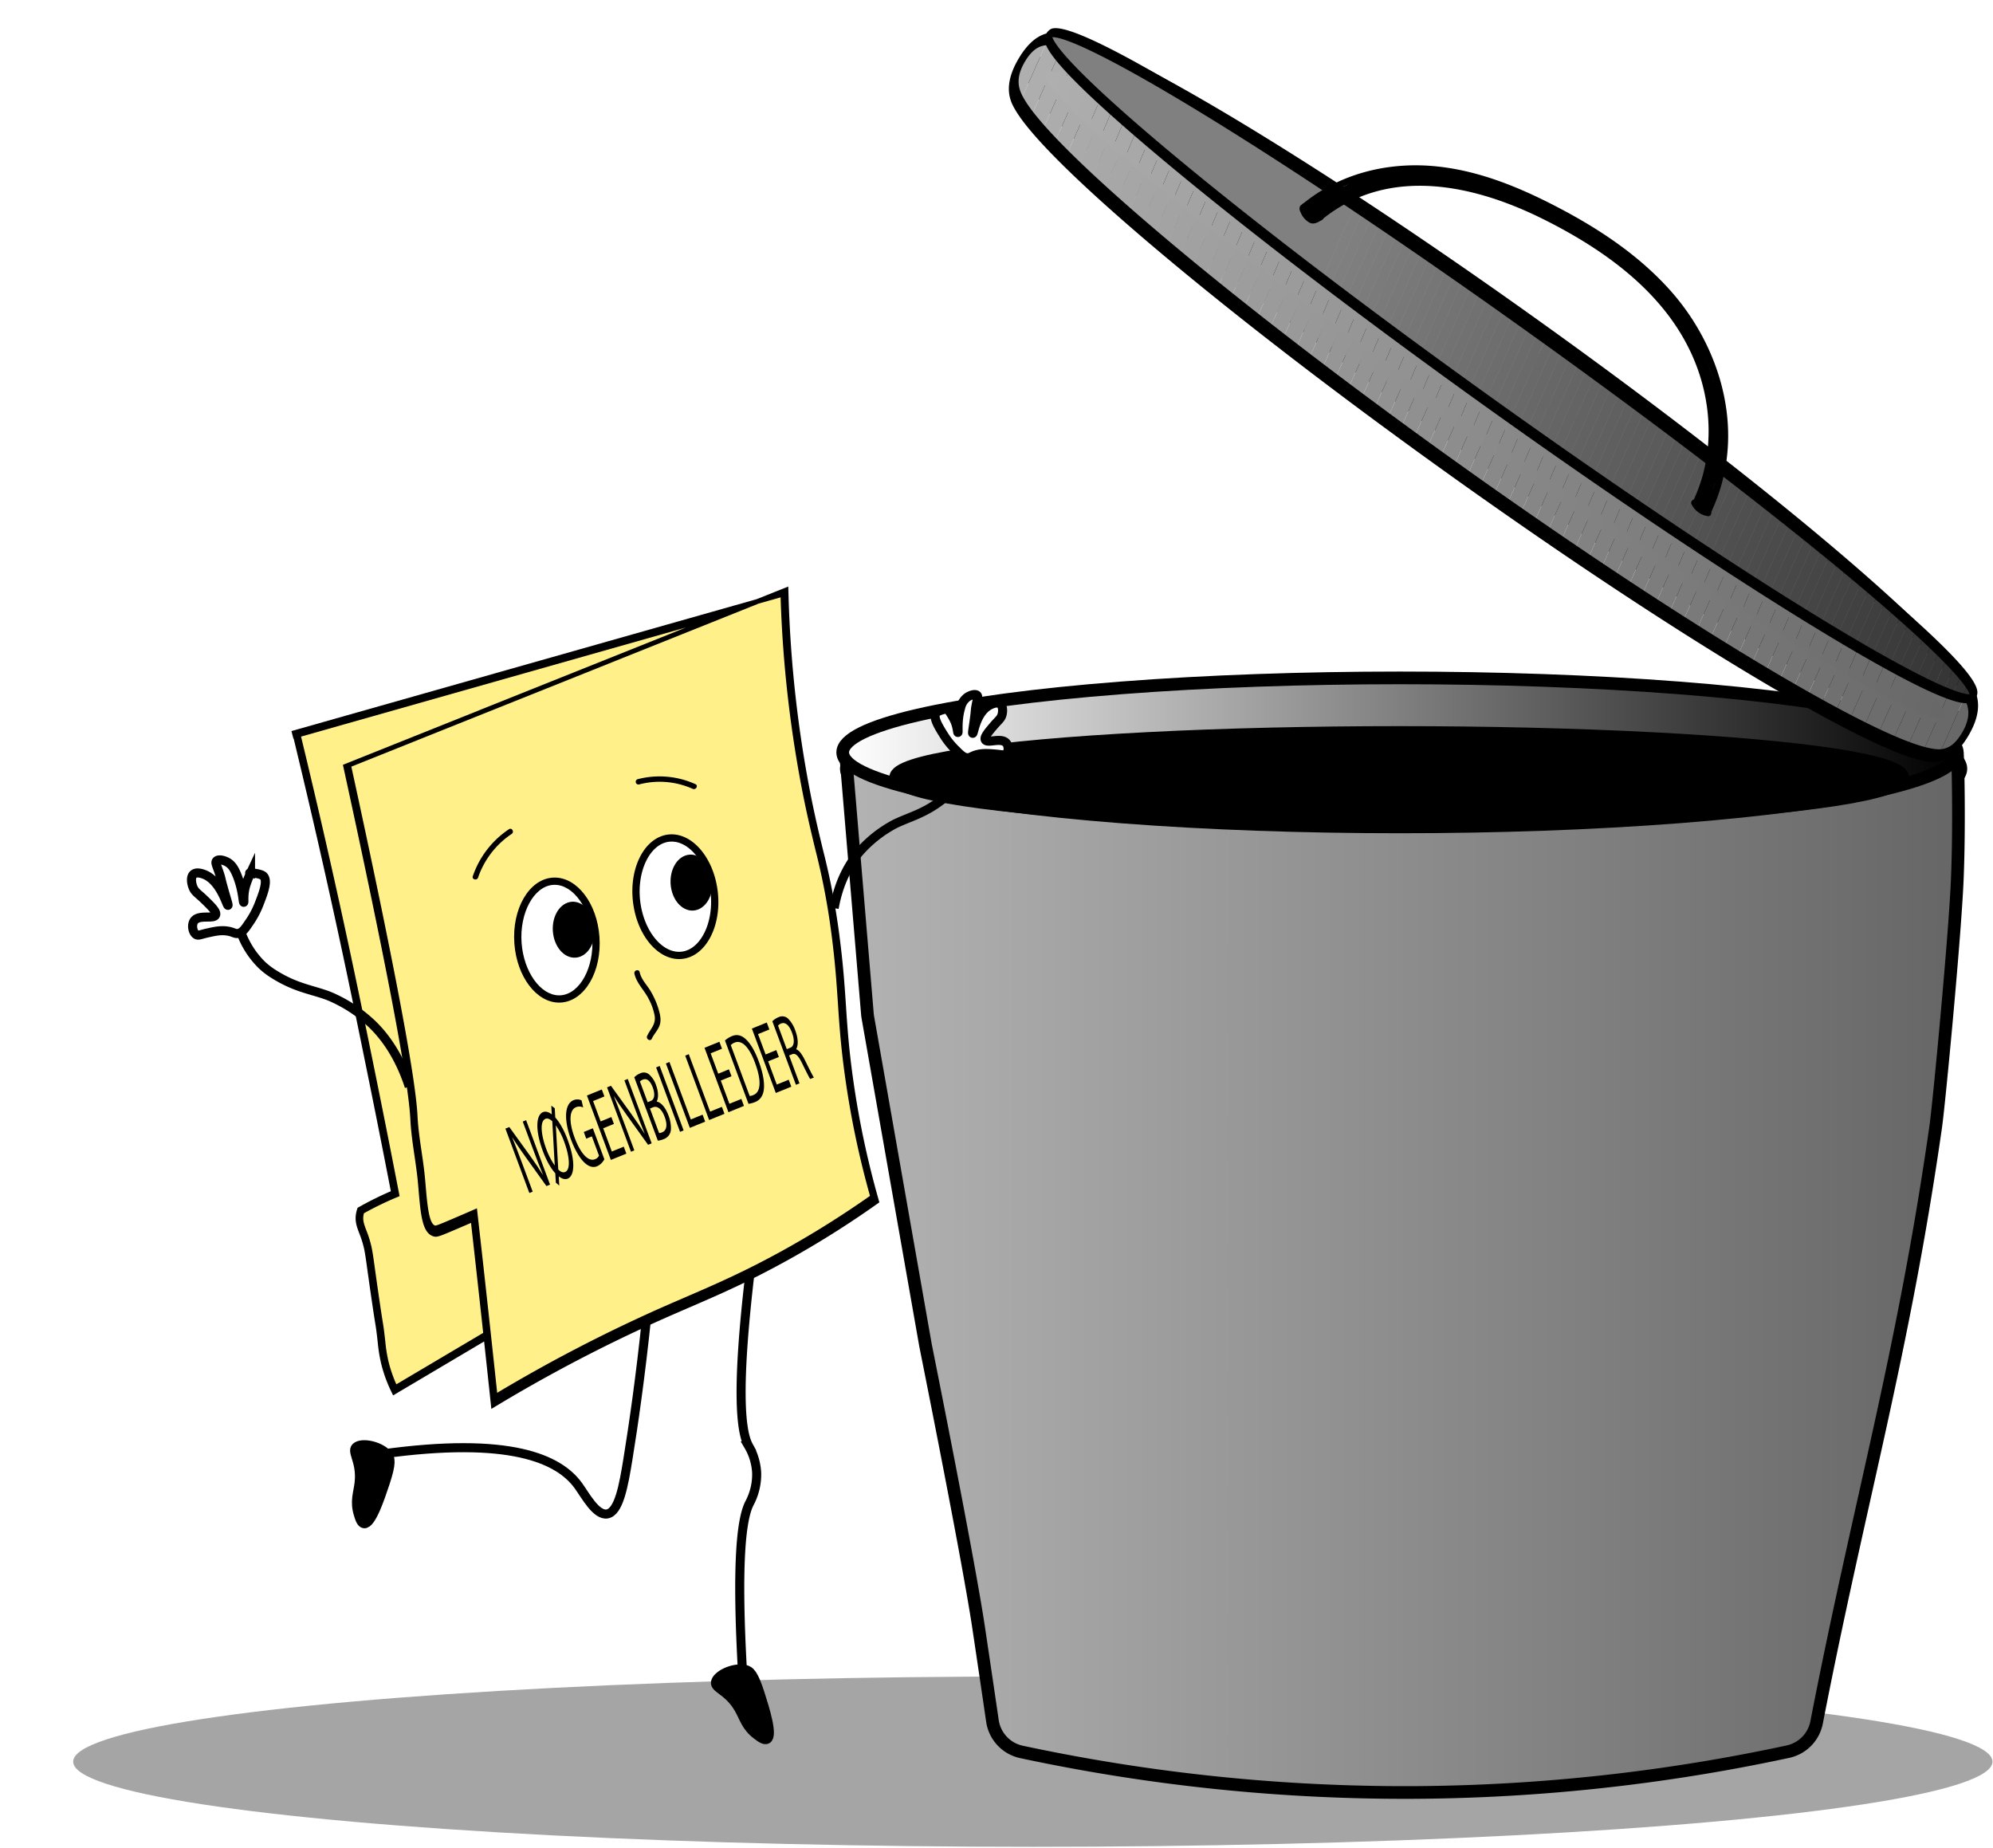 <svg id="Layer_1" data-name="Layer 1" xmlns="http://www.w3.org/2000/svg" xmlns:xlink="http://www.w3.org/1999/xlink" viewBox="0 0 1100 1020"><defs><style>.cls-1,.cls-135{fill:none;}.cls-2,.cls-54{fill:gray;}.cls-2{opacity:0.7;}.cls-135,.cls-136,.cls-137,.cls-139,.cls-3,.cls-4,.cls-5,.cls-6{stroke:#000;stroke-miterlimit:10;}.cls-3,.cls-4,.cls-5,.cls-6{stroke-width:7px;}.cls-3{fill:url(#White_Black);}.cls-5{fill:url(#linear-gradient);}.cls-6{fill:url(#White_Black-2);}.cls-7{clip-path:url(#clip-path);}.cls-8{fill:#afafaf;}.cls-9{fill:#aeaeae;}.cls-10{fill:#adadad;}.cls-11{fill:#acacac;}.cls-12{fill:#ababab;}.cls-13{fill:#aaa;}.cls-14{fill:#a9a9a9;}.cls-15{fill:#a8a8a8;}.cls-16{fill:#a7a7a7;}.cls-17{fill:#a6a6a6;}.cls-18{fill:#a5a5a5;}.cls-19{fill:#a4a4a4;}.cls-20{fill:#a3a3a3;}.cls-21{fill:#a2a2a2;}.cls-22{fill:#a1a1a1;}.cls-23{fill:#a0a0a0;}.cls-24{fill:#9f9f9f;}.cls-25{fill:#9e9e9e;}.cls-26{fill:#9d9d9d;}.cls-27{fill:#9c9c9c;}.cls-28{fill:#9b9b9b;}.cls-29{fill:#9a9a9a;}.cls-30{fill:#999;}.cls-31{fill:#989898;}.cls-32{fill:#979797;}.cls-33{fill:#969696;}.cls-34{fill:#959595;}.cls-35{fill:#949494;}.cls-36{fill:#939393;}.cls-37{fill:#929292;}.cls-38{fill:#919191;}.cls-39{fill:#909090;}.cls-40{fill:#8f8f8f;}.cls-41{fill:#8e8e8e;}.cls-42{fill:#8d8d8d;}.cls-43{fill:#8c8c8c;}.cls-44{fill:#8a8a8a;}.cls-45{fill:#898989;}.cls-46{fill:#888;}.cls-47{fill:#878787;}.cls-48{fill:#868686;}.cls-49{fill:#858585;}.cls-50{fill:#848484;}.cls-51{fill:#838383;}.cls-52{fill:#828282;}.cls-53{fill:#818181;}.cls-55{fill:#7f7f7f;}.cls-56{fill:#7e7e7e;}.cls-57{fill:#7d7d7d;}.cls-58{fill:#7c7c7c;}.cls-59{fill:#7b7b7b;}.cls-60{fill:#7a7a7a;}.cls-61{fill:#797979;}.cls-62{fill:#787878;}.cls-63{fill:#777;}.cls-64{fill:#767676;}.cls-65{fill:#757575;}.cls-66{fill:#747474;}.cls-67{fill:#737373;}.cls-68{fill:#727272;}.cls-69{fill:#717171;}.cls-70{fill:#707070;}.cls-71{fill:#6f6f6f;}.cls-72{fill:#6e6e6e;}.cls-73{fill:#6d6d6d;}.cls-74{fill:#6c6c6c;}.cls-75{fill:#6b6b6b;}.cls-76{fill:#6a6a6a;}.cls-77{fill:#696969;}.cls-78{fill:#686868;}.cls-79{clip-path:url(#clip-path-2);}.cls-80{clip-path:url(#clip-path-3);}.cls-81{clip-path:url(#clip-path-4);}.cls-82{fill:#676767;}.cls-83{fill:#666;}.cls-84{fill:#656565;}.cls-85{fill:#646464;}.cls-86{fill:#636363;}.cls-87{fill:#626262;}.cls-88{fill:#616161;}.cls-89{fill:#606060;}.cls-90{fill:#5f5f5f;}.cls-91{fill:#5e5e5e;}.cls-92{fill:#5d5d5d;}.cls-93{fill:#5c5c5c;}.cls-94{fill:#5b5b5b;}.cls-95{fill:#5a5a5a;}.cls-96{fill:#585858;}.cls-97{fill:#575757;}.cls-98{fill:#565656;}.cls-99{fill:#555;}.cls-100{fill:#545454;}.cls-101{fill:#535353;}.cls-102{fill:#525252;}.cls-103{fill:#515151;}.cls-104{fill:#505050;}.cls-105{fill:#4f4f4f;}.cls-106{fill:#4e4e4e;}.cls-107{fill:#4d4d4d;}.cls-108{fill:#4c4c4c;}.cls-109{fill:#4b4b4b;}.cls-110{fill:#4a4a4a;}.cls-111{fill:#494949;}.cls-112{fill:#484848;}.cls-113{fill:#474747;}.cls-114{fill:#464646;}.cls-115{fill:#454545;}.cls-116{fill:#444;}.cls-117{fill:#434343;}.cls-118{fill:#424242;}.cls-119{fill:#414141;}.cls-120{fill:#404040;}.cls-121{fill:#3f3f3f;}.cls-122{fill:#3e3e3e;}.cls-123{fill:#3d3d3d;}.cls-124{fill:#3c3c3c;}.cls-125{fill:#3b3b3b;}.cls-126{fill:#3a3a3a;}.cls-127{fill:#393939;}.cls-128{fill:#383838;}.cls-129{fill:#373737;}.cls-130{fill:#363636;}.cls-131{fill:#353535;}.cls-132{fill:#343434;}.cls-133{fill:#333;}.cls-134{fill:#fff08a;}.cls-135,.cls-136,.cls-137{stroke-width:5px;}.cls-136,.cls-138{fill:#fff;}</style><linearGradient id="White_Black" x1="467.117" y1="424.254" x2="1082.273" y2="424.254" gradientUnits="userSpaceOnUse"><stop offset="0" stop-color="#fff"/><stop offset="1"/></linearGradient><linearGradient id="linear-gradient" x1="466.945" y1="696.326" x2="1080.932" y2="696.326" gradientUnits="userSpaceOnUse"><stop offset="0" stop-color="#b3b3b3"/><stop offset="1" stop-color="#666"/></linearGradient><linearGradient id="White_Black-2" x1="465.117" y1="415.254" x2="1080.273" y2="415.254" xlink:href="#White_Black"/><clipPath id="clip-path"><ellipse class="cls-1" cx="824.295" cy="219.224" rx="29.975" ry="313.597" transform="translate(165.866 761.435) rotate(-54.364)"/></clipPath><clipPath id="clip-path-2"><path class="cls-1" d="M1068.432,417.04a23.664,23.664,0,0,1-3.977-.424c-4.564-.779-10.753-2.788-18.393-5.973-14.792-6.165-34.938-16.618-59.877-31.068-51.154-29.64-116.876-72.838-185.058-121.638S670.441,160.561,625.129,121.158c-22.091-19.21-38.913-35.217-49.999-47.574-5.727-6.383-9.888-11.78-12.367-16.043-2.308-3.966-6.602-11.349,1.308-24.565C571.982,19.758,579.89,21.11,584.133,21.832c4.565.779,10.753,2.788,18.393,5.973,14.793,6.165,34.939,16.618,59.878,31.068,51.153,29.64,116.876,72.838,185.058,121.638S978.148,277.887,1023.46,317.289c22.091,19.21,38.913,35.217,49.999,47.574,5.727,6.383,9.888,11.78,12.367,16.043,2.307,3.966,6.602,11.349-1.308,24.566C1078.659,415.262,1072.801,417.06,1068.432,417.04ZM603.616,61.278c34.67,34.472,104.967,93.56,212.957,170.85,107.979,77.283,185.634,124.089,228.399,145.041-34.67-34.472-104.966-93.56-212.955-170.85S646.379,82.227,603.616,61.278Z"/></clipPath><clipPath id="clip-path-3"><ellipse class="cls-1" cx="825.114" cy="217.927" rx="21.392" ry="305.226" transform="translate(167.368 761.688) rotate(-54.376)"/></clipPath><clipPath id="clip-path-4"><ellipse class="cls-1" cx="833.959" cy="201.834" rx="23.51" ry="313.816" transform="translate(184.124 762.137) rotate(-54.374)"/></clipPath></defs><title>skrald4</title><ellipse class="cls-2" cx="570.048" cy="972.264" rx="529.662" ry="47"/><ellipse class="cls-3" cx="774.695" cy="424.254" rx="307.578" ry="41.12"/><ellipse class="cls-4" cx="774.238" cy="438.001" rx="277.872" ry="24.747"/><path class="cls-5" d="M1067.204,403.359s9.815,5.48,13.07,11.883c.309.607,1.313,39.197,0,70.381-1.335,31.713-10.075,123.553-11.883,136.194-17.99,125.785-42.138,207.201-65.741,328.761a20.529,20.529,0,0,1-15.81,16.165,1007.313,1007.313,0,0,1-204.674,22.523,1011.847,1011.847,0,0,1-218.391-22.375h0a20.531,20.531,0,0,1-16.015-17.1q-.184-1.255-.377-2.572c-3.998-27.27-7.075-47.779-7.312-49.359-5.496-36.525-26.103-139.667-29.25-155.389l-31.831-180.98q-.161-.916-.239-1.844l-11.805-140.823"/><ellipse class="cls-6" cx="772.695" cy="415.254" rx="307.578" ry="41.12"/><ellipse class="cls-4" cx="772.238" cy="429.001" rx="277.872" ry="24.747"/><g class="cls-7"><polygon class="cls-8" points="570.356 34.269 544.18 93.037 536.309 88.13 570.356 34.269"/><polygon class="cls-8" points="580.034 18.958 580.756 18.962 585.368 21.837 551.595 97.659 544.18 93.037 570.356 34.269 580.034 18.958"/><polygon class="cls-9" points="592.782 26.459 559.009 102.282 551.595 97.659 585.368 21.837 592.782 26.459"/><polygon class="cls-10" points="600.197 31.082 566.424 106.904 559.009 102.282 592.782 26.459 600.197 31.082"/><polygon class="cls-11" points="607.612 35.704 573.839 111.526 566.424 106.904 600.197 31.082 607.612 35.704"/><polygon class="cls-12" points="615.027 40.327 581.254 116.149 573.839 111.526 607.612 35.704 615.027 40.327"/><polygon class="cls-13" points="622.442 44.949 588.669 120.771 581.254 116.149 615.027 40.327 622.442 44.949"/><polygon class="cls-14" points="629.857 49.572 596.084 125.394 588.669 120.771 622.442 44.949 629.857 49.572"/><polygon class="cls-15" points="637.272 54.194 603.499 130.016 596.084 125.394 629.857 49.572 637.272 54.194"/><polygon class="cls-16" points="644.687 58.817 610.914 134.639 603.499 130.016 637.272 54.194 644.687 58.817"/><polygon class="cls-17" points="652.102 63.439 618.329 139.261 610.914 134.639 644.687 58.817 652.102 63.439"/><polygon class="cls-18" points="659.516 68.062 625.743 143.884 618.329 139.261 652.102 63.439 659.516 68.062"/><polygon class="cls-19" points="666.931 72.684 633.158 148.506 625.743 143.884 659.516 68.062 666.931 72.684"/><polygon class="cls-20" points="674.346 77.307 640.573 153.129 633.158 148.506 666.931 72.684 674.346 77.307"/><polygon class="cls-21" points="681.761 81.929 647.988 157.751 640.573 153.129 674.346 77.307 681.761 81.929"/><polygon class="cls-22" points="689.176 86.551 655.403 162.374 647.988 157.751 681.761 81.929 689.176 86.551"/><polygon class="cls-23" points="696.591 91.174 662.818 166.996 655.403 162.374 689.176 86.551 696.591 91.174"/><polygon class="cls-24" points="704.006 95.796 670.233 171.619 662.818 166.996 696.591 91.174 704.006 95.796"/><polygon class="cls-25" points="711.421 100.419 677.648 176.241 670.233 171.619 704.006 95.796 711.421 100.419"/><polygon class="cls-26" points="718.835 105.041 685.063 180.864 677.648 176.241 711.421 100.419 718.835 105.041"/><polygon class="cls-27" points="726.25 109.664 692.477 185.486 685.063 180.864 718.835 105.041 726.25 109.664"/><polygon class="cls-28" points="733.665 114.286 699.892 190.109 692.477 185.486 726.25 109.664 733.665 114.286"/><polygon class="cls-29" points="741.08 118.909 707.307 194.731 699.892 190.109 733.665 114.286 741.08 118.909"/><polygon class="cls-30" points="748.495 123.531 714.722 199.354 707.307 194.731 741.08 118.909 748.495 123.531"/><polygon class="cls-31" points="755.91 128.154 722.137 203.976 714.722 199.354 748.495 123.531 755.91 128.154"/><polygon class="cls-32" points="763.325 132.776 729.552 208.599 722.137 203.976 755.91 128.154 763.325 132.776"/><polygon class="cls-33" points="770.74 137.399 736.967 213.221 729.552 208.599 763.325 132.776 770.74 137.399"/><polygon class="cls-34" points="778.155 142.021 744.382 217.844 736.967 213.221 770.74 137.399 778.155 142.021"/><polygon class="cls-35" points="785.569 146.644 751.797 222.466 744.382 217.844 778.155 142.021 785.569 146.644"/><polygon class="cls-36" points="792.984 151.266 759.211 227.089 751.797 222.466 785.569 146.644 792.984 151.266"/><polygon class="cls-37" points="800.399 155.889 766.626 231.711 759.211 227.089 792.984 151.266 800.399 155.889"/><polygon class="cls-38" points="807.814 160.511 774.041 236.334 766.626 231.711 800.399 155.889 807.814 160.511"/><polygon class="cls-39" points="815.229 165.134 781.456 240.956 774.041 236.334 807.814 160.511 815.229 165.134"/><polygon class="cls-40" points="822.644 169.756 788.871 245.579 781.456 240.956 815.229 165.134 822.644 169.756"/><polygon class="cls-41" points="830.059 174.379 796.286 250.201 788.871 245.579 822.644 169.756 830.059 174.379"/><polygon class="cls-42" points="837.474 179.001 803.701 254.824 796.286 250.201 830.059 174.379 837.474 179.001"/><polygon class="cls-43" points="844.889 183.624 811.116 259.446 803.701 254.824 837.474 179.001 844.889 183.624"/><polygon class="cls-44" points="852.303 188.246 818.53 264.068 811.116 259.446 844.889 183.624 852.303 188.246"/><polygon class="cls-45" points="859.718 192.869 825.945 268.691 818.53 264.068 852.303 188.246 859.718 192.869"/><polygon class="cls-46" points="867.133 197.491 833.36 273.313 825.945 268.691 859.718 192.869 867.133 197.491"/><polygon class="cls-47" points="874.548 202.114 840.775 277.936 833.36 273.313 867.133 197.491 874.548 202.114"/><polygon class="cls-48" points="881.963 206.736 848.19 282.558 840.775 277.936 874.548 202.114 881.963 206.736"/><polygon class="cls-49" points="889.378 211.359 855.605 287.181 848.19 282.558 881.963 206.736 889.378 211.359"/><polygon class="cls-50" points="896.793 215.981 863.02 291.803 855.605 287.181 889.378 211.359 896.793 215.981"/><polygon class="cls-51" points="904.208 220.604 870.435 296.426 863.02 291.803 896.793 215.981 904.208 220.604"/><polygon class="cls-52" points="911.622 225.226 877.85 301.048 870.435 296.426 904.208 220.604 911.622 225.226"/><polygon class="cls-53" points="919.037 229.849 885.264 305.671 877.85 301.048 911.622 225.226 919.037 229.849"/><polygon class="cls-54" points="926.452 234.471 892.679 310.293 885.264 305.671 919.037 229.849 926.452 234.471"/><polygon class="cls-55" points="933.867 239.093 900.094 314.916 892.679 310.293 926.452 234.471 933.867 239.093"/><polygon class="cls-56" points="941.282 243.716 907.509 319.538 900.094 314.916 933.867 239.093 941.282 243.716"/><polygon class="cls-57" points="948.697 248.338 914.924 324.161 907.509 319.538 941.282 243.716 948.697 248.338"/><polygon class="cls-58" points="956.112 252.961 922.339 328.783 914.924 324.161 948.697 248.338 956.112 252.961"/><polygon class="cls-59" points="963.527 257.583 929.754 333.406 922.339 328.783 956.112 252.961 963.527 257.583"/><polygon class="cls-60" points="970.942 262.206 937.169 338.028 929.754 333.406 963.527 257.583 970.942 262.206"/><polygon class="cls-61" points="978.356 266.828 944.584 342.651 937.169 338.028 970.942 262.206 978.356 266.828"/><polygon class="cls-62" points="985.771 271.451 951.998 347.273 944.584 342.651 978.356 266.828 985.771 271.451"/><polygon class="cls-63" points="993.186 276.073 959.413 351.896 951.998 347.273 985.771 271.451 993.186 276.073"/><polygon class="cls-64" points="1000.601 280.696 966.828 356.518 959.413 351.896 993.186 276.073 1000.601 280.696"/><polygon class="cls-65" points="1008.016 285.318 974.243 361.141 966.828 356.518 1000.601 280.696 1008.016 285.318"/><polygon class="cls-66" points="1015.431 289.941 981.658 365.763 974.243 361.141 1008.016 285.318 1015.431 289.941"/><polygon class="cls-67" points="1022.846 294.563 989.073 370.386 981.658 365.763 1015.431 289.941 1022.846 294.563"/><polygon class="cls-68" points="1030.261 299.186 996.488 375.008 989.073 370.386 1022.846 294.563 1030.261 299.186"/><polygon class="cls-69" points="1037.676 303.808 1003.903 379.631 996.488 375.008 1030.261 299.186 1037.676 303.808"/><polygon class="cls-70" points="1045.09 308.431 1011.317 384.253 1003.903 379.631 1037.676 303.808 1045.09 308.431"/><polygon class="cls-71" points="1052.505 313.053 1018.732 388.876 1011.317 384.253 1045.09 308.431 1052.505 313.053"/><polygon class="cls-72" points="1059.92 317.676 1026.147 393.498 1018.732 388.876 1052.505 313.053 1059.92 317.676"/><polygon class="cls-73" points="1067.335 322.298 1033.562 398.121 1026.147 393.498 1059.92 317.676 1067.335 322.298"/><polygon class="cls-74" points="1074.75 326.921 1040.977 402.743 1033.562 398.121 1067.335 322.298 1074.75 326.921"/><polygon class="cls-75" points="1082.165 331.543 1048.392 407.366 1040.977 402.743 1074.75 326.921 1082.165 331.543"/><polygon class="cls-76" points="1089.58 336.166 1055.807 411.988 1048.392 407.366 1082.165 331.543 1089.58 336.166"/><polygon class="cls-77" points="1096.995 340.788 1063.222 416.611 1055.807 411.988 1089.58 336.166 1096.995 340.788"/><polygon class="cls-78" points="1104.41 345.411 1078.233 404.179 1068.555 419.489 1067.834 419.486 1063.222 416.611 1096.995 340.788 1104.41 345.411"/><polygon class="cls-78" points="1078.233 404.179 1104.41 345.411 1112.28 350.317 1078.233 404.179"/></g><path d="M950.13,344.896C906.987,318,857.391,284.646,806.681,248.351c-68.138-48.767-130.593-97.304-175.861-136.67C559.367,49.547,564.694,40.646,567.556,35.865a9.823,9.823,0,0,1,3.067-3.248c2.964-1.876,11.986-7.589,90.635,38.415,50.46,29.52,114.616,71.801,180.65,119.063,68.138,48.769,130.592,97.306,175.862,136.67,71.452,62.136,66.126,71.035,63.264,75.817a9.82,9.82,0,0,1-3.067,3.248c-2.965,1.878-11.988,7.59-90.636-38.416C975.621,360.565,963.167,353.023,950.13,344.896ZM571.768,38.344c1.626,5.306,11.678,22.063,66.976,69.795,44.92,38.776,106.102,86.212,172.274,133.573C876.847,288.83,940.835,331.018,991.196,360.49c61.909,36.239,80.337,39.946,85.626,39.613-1.626-5.306-11.679-22.061-66.977-69.795-44.92-38.774-106.102-86.212-172.274-133.573C771.741,149.62,707.755,107.433,657.393,77.959,595.484,41.719,577.056,38.013,571.768,38.344Z"/><g class="cls-79"><polygon class="cls-12" points="589.716 83.267 583.648 96.89 581.824 95.752 589.716 83.267"/><polygon class="cls-13" points="605.828 57.778 609.763 57.796 610.526 58.272 591.222 101.611 583.648 96.89 589.716 83.267 605.828 57.778"/><polygon class="cls-14" points="618.099 62.993 598.795 106.332 591.222 101.611 610.526 58.272 618.099 62.993"/><polygon class="cls-15" points="625.673 67.715 606.369 111.054 598.795 106.332 618.099 62.993 625.673 67.715"/><polygon class="cls-16" points="633.247 72.436 613.942 115.775 606.369 111.054 625.673 67.715 633.247 72.436"/><polygon class="cls-17" points="640.82 77.158 621.516 120.497 613.942 115.775 633.247 72.436 640.82 77.158"/><polygon class="cls-18" points="648.394 81.879 629.09 125.218 621.516 120.497 640.82 77.158 648.394 81.879"/><polygon class="cls-19" points="655.967 86.6 636.663 129.94 629.09 125.218 648.394 81.879 655.967 86.6"/><polygon class="cls-20" points="663.541 91.322 644.237 134.661 636.663 129.94 655.967 86.6 663.541 91.322"/><polygon class="cls-21" points="671.115 96.043 651.81 139.382 644.237 134.661 663.541 91.322 671.115 96.043"/><polygon class="cls-22" points="678.688 100.765 659.384 144.104 651.81 139.382 671.115 96.043 678.688 100.765"/><polygon class="cls-23" points="686.262 105.486 666.957 148.825 659.384 144.104 678.688 100.765 686.262 105.486"/><polygon class="cls-24" points="693.835 110.207 674.531 153.547 666.957 148.825 686.262 105.486 693.835 110.207"/><polygon class="cls-25" points="701.409 114.929 682.105 158.268 674.531 153.547 693.835 110.207 701.409 114.929"/><polygon class="cls-26" points="708.982 119.65 689.678 162.989 682.105 158.268 701.409 114.929 708.982 119.65"/><polygon class="cls-27" points="716.556 124.372 697.252 167.711 689.678 162.989 708.982 119.65 716.556 124.372"/><polygon class="cls-28" points="724.13 129.093 704.825 172.432 697.252 167.711 716.556 124.372 724.13 129.093"/><polygon class="cls-29" points="731.703 133.815 712.399 177.154 704.825 172.432 724.13 129.093 731.703 133.815"/><polygon class="cls-30" points="739.277 138.536 719.972 181.875 712.399 177.154 731.703 133.815 739.277 138.536"/><polygon class="cls-31" points="746.85 143.257 727.546 186.597 719.972 181.875 739.277 138.536 746.85 143.257"/><polygon class="cls-32" points="754.424 147.979 735.12 191.318 727.546 186.597 746.85 143.257 754.424 147.979"/><polygon class="cls-33" points="761.997 152.7 742.693 196.039 735.12 191.318 754.424 147.979 761.997 152.7"/><polygon class="cls-34" points="769.571 157.422 750.267 200.761 742.693 196.039 761.997 152.7 769.571 157.422"/><polygon class="cls-35" points="777.145 162.143 757.84 205.482 750.267 200.761 769.571 157.422 777.145 162.143"/><polygon class="cls-36" points="784.718 166.864 765.414 210.204 757.84 205.482 777.145 162.143 784.718 166.864"/><polygon class="cls-37" points="792.292 171.586 772.988 214.925 765.414 210.204 784.718 166.864 792.292 171.586"/><polygon class="cls-38" points="799.865 176.307 780.561 219.646 772.988 214.925 792.292 171.586 799.865 176.307"/><polygon class="cls-39" points="807.439 181.029 788.135 224.368 780.561 219.646 799.865 176.307 807.439 181.029"/><polygon class="cls-40" points="815.013 185.75 795.708 229.089 788.135 224.368 807.439 181.029 815.013 185.75"/><polygon class="cls-41" points="822.586 190.472 803.282 233.811 795.708 229.089 815.013 185.75 822.586 190.472"/><polygon class="cls-42" points="830.16 195.193 810.855 238.532 803.282 233.811 822.586 190.472 830.16 195.193"/><polygon class="cls-43" points="837.733 199.914 818.429 243.253 810.855 238.532 830.16 195.193 837.733 199.914"/><polygon class="cls-44" points="845.307 204.636 826.003 247.975 818.429 243.253 837.733 199.914 845.307 204.636"/><polygon class="cls-45" points="852.88 209.357 833.576 252.696 826.003 247.975 845.307 204.636 852.88 209.357"/><polygon class="cls-46" points="860.454 214.079 841.15 257.418 833.576 252.696 852.88 209.357 860.454 214.079"/><polygon class="cls-47" points="868.028 218.8 848.723 262.139 841.15 257.418 860.454 214.079 868.028 218.8"/><polygon class="cls-48" points="875.601 223.521 856.297 266.861 848.723 262.139 868.028 218.8 875.601 223.521"/><polygon class="cls-49" points="883.175 228.243 863.87 271.582 856.297 266.861 875.601 223.521 883.175 228.243"/><polygon class="cls-50" points="890.748 232.964 871.444 276.303 863.87 271.582 883.175 228.243 890.748 232.964"/><polygon class="cls-51" points="898.322 237.686 879.018 281.025 871.444 276.303 890.748 232.964 898.322 237.686"/><polygon class="cls-52" points="905.895 242.407 886.591 285.746 879.018 281.025 898.322 237.686 905.895 242.407"/><polygon class="cls-53" points="913.469 247.129 894.165 290.468 886.591 285.746 905.895 242.407 913.469 247.129"/><polygon class="cls-54" points="921.043 251.85 901.738 295.189 894.165 290.468 913.469 247.129 921.043 251.85"/><polygon class="cls-55" points="928.616 256.571 909.312 299.91 901.738 295.189 921.043 251.85 928.616 256.571"/><polygon class="cls-56" points="936.19 261.293 916.886 304.632 909.312 299.91 928.616 256.571 936.19 261.293"/><polygon class="cls-57" points="943.763 266.014 924.459 309.353 916.886 304.632 936.19 261.293 943.763 266.014"/><polygon class="cls-58" points="951.337 270.736 932.033 314.075 924.459 309.353 943.763 266.014 951.337 270.736"/><polygon class="cls-59" points="958.911 275.457 939.606 318.796 932.033 314.075 951.337 270.736 958.911 275.457"/><polygon class="cls-60" points="966.484 280.178 947.18 323.518 939.606 318.796 958.911 275.457 966.484 280.178"/><polygon class="cls-61" points="974.058 284.9 954.753 328.239 947.18 323.518 966.484 280.178 974.058 284.9"/><polygon class="cls-62" points="981.631 289.621 962.327 332.96 954.753 328.239 974.058 284.9 981.631 289.621"/><polygon class="cls-63" points="989.205 294.343 969.901 337.682 962.327 332.96 981.631 289.621 989.205 294.343"/><polygon class="cls-64" points="996.778 299.064 977.474 342.403 969.901 337.682 989.205 294.343 996.778 299.064"/><polygon class="cls-65" points="1004.352 303.785 985.048 347.125 977.474 342.403 996.778 299.064 1004.352 303.785"/><polygon class="cls-66" points="1011.926 308.507 992.621 351.846 985.048 347.125 1004.352 303.785 1011.926 308.507"/><polygon class="cls-67" points="1019.499 313.228 1000.195 356.567 992.621 351.846 1011.926 308.507 1019.499 313.228"/><polygon class="cls-68" points="1027.073 317.95 1007.769 361.289 1000.195 356.567 1019.499 313.228 1027.073 317.95"/><polygon class="cls-69" points="1034.646 322.671 1015.342 366.01 1007.769 361.289 1027.073 317.95 1034.646 322.671"/><polygon class="cls-70" points="1042.22 327.393 1022.916 370.732 1015.342 366.01 1034.646 322.671 1042.22 327.393"/><polygon class="cls-71" points="1049.793 332.114 1030.489 375.453 1022.916 370.732 1042.22 327.393 1049.793 332.114"/><polygon class="cls-72" points="1057.367 336.835 1038.063 380.175 1030.489 375.453 1049.793 332.114 1057.367 336.835"/><polygon class="cls-73" points="1064.941 341.557 1058.875 355.174 1042.759 380.669 1038.827 380.651 1038.063 380.175 1057.367 336.835 1064.941 341.557"/><polygon class="cls-74" points="1058.875 355.174 1064.941 341.557 1066.764 342.694 1058.875 355.174"/><polygon class="cls-8" points="563.989 32.404 533.93 99.886 524.893 94.252 563.989 32.404"/><polygon class="cls-8" points="574.195 16.258 580.843 16.289 541.504 104.607 533.93 99.886 563.989 32.404 574.195 16.258"/><polygon class="cls-9" points="580.843 16.289 590.499 16.335 549.078 109.329 541.504 104.607 580.843 16.289"/><polygon class="cls-10" points="590.499 16.335 597.833 16.37 599.655 17.505 556.651 114.05 549.078 109.329 590.499 16.335"/><polygon class="cls-11" points="607.228 22.226 564.225 118.772 556.651 114.05 599.655 17.505 607.228 22.226"/><polygon class="cls-12" points="614.802 26.948 571.798 123.493 564.225 118.772 607.228 22.226 614.802 26.948"/><polygon class="cls-13" points="622.375 31.669 579.372 128.214 571.798 123.493 614.802 26.948 622.375 31.669"/><polygon class="cls-14" points="629.949 36.391 586.945 132.936 579.372 128.214 622.375 31.669 629.949 36.391"/><polygon class="cls-15" points="637.522 41.112 594.519 137.657 586.945 132.936 629.949 36.391 637.522 41.112"/><polygon class="cls-16" points="645.096 45.834 602.093 142.379 594.519 137.657 637.522 41.112 645.096 45.834"/><polygon class="cls-17" points="652.67 50.555 609.666 147.1 602.093 142.379 645.096 45.834 652.67 50.555"/><polygon class="cls-18" points="660.243 55.276 617.24 151.822 609.666 147.1 652.67 50.555 660.243 55.276"/><polygon class="cls-19" points="667.817 59.998 624.813 156.543 617.24 151.822 660.243 55.276 667.817 59.998"/><polygon class="cls-20" points="675.39 64.719 632.387 161.264 624.813 156.543 667.817 59.998 675.39 64.719"/><polygon class="cls-21" points="682.964 69.441 639.961 165.986 632.387 161.264 675.39 64.719 682.964 69.441"/><polygon class="cls-22" points="690.537 74.162 647.534 170.707 639.961 165.986 682.964 69.441 690.537 74.162"/><polygon class="cls-23" points="698.111 78.883 655.108 175.429 647.534 170.707 690.537 74.162 698.111 78.883"/><polygon class="cls-24" points="705.685 83.605 662.681 180.15 655.108 175.429 698.111 78.883 705.685 83.605"/><polygon class="cls-25" points="713.258 88.326 670.255 184.871 662.681 180.15 705.685 83.605 713.258 88.326"/><polygon class="cls-26" points="720.832 93.048 677.828 189.593 670.255 184.871 713.258 88.326 720.832 93.048"/><polygon class="cls-27" points="728.405 97.769 685.402 194.314 677.828 189.593 720.832 93.048 728.405 97.769"/><polygon class="cls-28" points="735.979 102.491 692.976 199.036 685.402 194.314 728.405 97.769 735.979 102.491"/><polygon class="cls-29" points="743.553 107.212 700.549 203.757 692.976 199.036 735.979 102.491 743.553 107.212"/><polygon class="cls-30" points="751.126 111.933 708.123 208.478 700.549 203.757 743.553 107.212 751.126 111.933"/><polygon class="cls-31" points="758.7 116.655 715.696 213.2 708.123 208.478 751.126 111.933 758.7 116.655"/><polygon class="cls-32" points="766.273 121.376 723.27 217.921 715.696 213.2 758.7 116.655 766.273 121.376"/><polygon class="cls-33" points="773.847 126.098 730.843 222.643 723.27 217.921 766.273 121.376 773.847 126.098"/><polygon class="cls-34" points="781.42 130.819 738.417 227.364 730.843 222.643 773.847 126.098 781.42 130.819"/><polygon class="cls-35" points="788.994 135.54 745.991 232.086 738.417 227.364 781.42 130.819 788.994 135.54"/><polygon class="cls-36" points="796.568 140.262 753.564 236.807 745.991 232.086 788.994 135.54 796.568 140.262"/><polygon class="cls-37" points="804.141 144.983 761.138 241.528 753.564 236.807 796.568 140.262 804.141 144.983"/><polygon class="cls-38" points="811.715 149.705 768.711 246.25 761.138 241.528 804.141 144.983 811.715 149.705"/><polygon class="cls-39" points="819.288 154.426 776.285 250.971 768.711 246.25 811.715 149.705 819.288 154.426"/><polygon class="cls-40" points="826.862 159.148 783.859 255.693 776.285 250.971 819.288 154.426 826.862 159.148"/><polygon class="cls-41" points="834.435 163.869 791.432 260.414 783.859 255.693 826.862 159.148 834.435 163.869"/><polygon class="cls-42" points="842.009 168.59 799.006 265.135 791.432 260.414 834.435 163.869 842.009 168.59"/><polygon class="cls-43" points="849.583 173.312 806.579 269.857 799.006 265.135 842.009 168.59 849.583 173.312"/><polygon class="cls-44" points="857.156 178.033 814.153 274.578 806.579 269.857 849.583 173.312 857.156 178.033"/><polygon class="cls-45" points="864.73 182.755 821.726 279.3 814.153 274.578 857.156 178.033 864.73 182.755"/><polygon class="cls-46" points="872.303 187.476 829.3 284.021 821.726 279.3 864.73 182.755 872.303 187.476"/><polygon class="cls-47" points="879.877 192.197 836.874 288.743 829.3 284.021 872.303 187.476 879.877 192.197"/><polygon class="cls-48" points="887.451 196.919 844.447 293.464 836.874 288.743 879.877 192.197 887.451 196.919"/><polygon class="cls-49" points="895.024 201.64 852.021 298.185 844.447 293.464 887.451 196.919 895.024 201.64"/><polygon class="cls-50" points="902.598 206.362 859.594 302.907 852.021 298.185 895.024 201.64 902.598 206.362"/><polygon class="cls-51" points="910.171 211.083 867.168 307.628 859.594 302.907 902.598 206.362 910.171 211.083"/><polygon class="cls-52" points="917.745 215.804 874.741 312.35 867.168 307.628 910.171 211.083 917.745 215.804"/><polygon class="cls-53" points="925.318 220.526 882.315 317.071 874.741 312.35 917.745 215.804 925.318 220.526"/><polygon class="cls-54" points="932.892 225.247 889.889 321.792 882.315 317.071 925.318 220.526 932.892 225.247"/><polygon class="cls-55" points="940.466 229.969 897.462 326.514 889.889 321.792 932.892 225.247 940.466 229.969"/><polygon class="cls-56" points="948.039 234.69 905.036 331.235 897.462 326.514 940.466 229.969 948.039 234.69"/><polygon class="cls-57" points="955.613 239.412 912.609 335.957 905.036 331.235 948.039 234.69 955.613 239.412"/><polygon class="cls-58" points="963.186 244.133 920.183 340.678 912.609 335.957 955.613 239.412 963.186 244.133"/><polygon class="cls-59" points="970.76 248.854 927.757 345.4 920.183 340.678 963.186 244.133 970.76 248.854"/><polygon class="cls-60" points="978.333 253.576 935.33 350.121 927.757 345.4 970.76 248.854 978.333 253.576"/><polygon class="cls-61" points="985.907 258.297 942.904 354.842 935.33 350.121 978.333 253.576 985.907 258.297"/><polygon class="cls-62" points="993.481 263.019 950.477 359.564 942.904 354.842 985.907 258.297 993.481 263.019"/><polygon class="cls-63" points="1001.054 267.74 958.051 364.285 950.477 359.564 993.481 263.019 1001.054 267.74"/><polygon class="cls-64" points="1008.628 272.461 965.624 369.007 958.051 364.285 1001.054 267.74 1008.628 272.461"/><polygon class="cls-65" points="1016.201 277.183 973.198 373.728 965.624 369.007 1008.628 272.461 1016.201 277.183"/><polygon class="cls-66" points="1023.775 281.904 980.772 378.449 973.198 373.728 1016.201 277.183 1023.775 281.904"/><polygon class="cls-67" points="1031.349 286.626 988.345 383.171 980.772 378.449 1023.775 281.904 1031.349 286.626"/><polygon class="cls-68" points="1038.922 291.347 995.919 387.892 988.345 383.171 1031.349 286.626 1038.922 291.347"/><polygon class="cls-69" points="1046.496 296.069 1003.492 392.614 995.919 387.892 1038.922 291.347 1046.496 296.069"/><polygon class="cls-70" points="1054.069 300.79 1011.066 397.335 1003.492 392.614 1046.496 296.069 1054.069 300.79"/><polygon class="cls-71" points="1061.643 305.511 1018.639 402.057 1011.066 397.335 1054.069 300.79 1061.643 305.511"/><polygon class="cls-72" points="1069.216 310.233 1026.213 406.778 1018.639 402.057 1061.643 305.511 1069.216 310.233"/><polygon class="cls-73" points="1076.79 314.954 1033.787 411.499 1026.213 406.778 1069.216 310.233 1076.79 314.954"/><polygon class="cls-74" points="1084.364 319.676 1041.36 416.221 1033.787 411.499 1076.79 314.954 1084.364 319.676"/><polygon class="cls-75" points="1091.937 324.397 1049.149 420.459 1048.151 420.454 1041.36 416.221 1084.364 319.676 1091.937 324.397"/><polygon class="cls-76" points="1099.511 329.118 1058.805 420.505 1049.149 420.459 1091.937 324.397 1099.511 329.118"/><polygon class="cls-77" points="1107.084 333.84 1068.462 420.55 1058.805 420.505 1099.511 329.118 1107.084 333.84"/><polygon class="cls-78" points="1114.658 338.561 1084.871 405.435 1075.296 420.583 1068.462 420.55 1107.084 333.84 1114.658 338.561"/><polygon class="cls-78" points="1084.871 405.435 1114.658 338.561 1123.614 344.145 1084.871 405.435"/></g><path d="M942.428,357.825c-43.111-26.875-92.606-60.166-143.468-96.57-68.205-48.815-130.733-97.41-176.07-136.832-22.118-19.233-38.969-35.268-50.085-47.661-5.78-6.44-9.985-11.9-12.499-16.226-2.396-4.115-7.383-12.681,2.029-28.408,9.664-16.145,19.396-14.491,23.552-13.783,4.644.791,10.908,2.822,18.623,6.037,14.832,6.182,35.015,16.653,59.988,31.123C715.694,85.168,781.441,128.384,849.63,177.192c68.195,48.807,130.724,97.402,176.068,136.833,22.115,19.231,38.966,35.266,50.086,47.659,5.78,6.442,9.985,11.902,12.499,16.226,2.396,4.12,7.379,12.69-2.029,28.408-5.668,9.473-12.19,14.26-19.382,14.224h0a24.315,24.315,0,0,1-4.177-.441c-4.641-.791-10.904-2.822-18.616-6.035-14.832-6.184-35.014-16.654-59.988-31.123C971.08,375.404,957.124,366.986,942.428,357.825ZM701.944,87.342c-14.687-9.156-28.63-17.565-41.635-25.1-24.902-14.431-45.01-24.865-59.767-31.013-7.576-3.157-13.689-5.147-18.17-5.91-5.273-.898-10.89-.979-16.567,8.503-5.917,9.887-3.404,15.88-.586,20.723,2.436,4.193,6.552,9.529,12.235,15.86,11.061,12.331,27.854,28.309,49.913,47.489,45.292,39.385,107.772,87.94,175.929,136.721,68.153,48.781,133.846,91.964,184.983,121.59,24.903,14.429,45.011,24.863,59.767,31.014,7.57,3.156,13.684,5.144,18.17,5.907a22.574,22.574,0,0,0,3.776.41l.001-.002c5.141.026,9.085-2.723,12.789-8.912,5.914-9.882,3.404-15.876.587-20.72-2.437-4.191-6.553-9.527-12.235-15.863-11.065-12.332-27.858-28.309-49.914-47.487-45.3-39.392-107.779-87.947-175.927-136.722C794.476,147.459,745.019,114.195,701.944,87.342ZM956.36,331.164c-36.044-22.47-82.936-53.473-141.956-95.717C681.87,140.59,621.243,84.297,601.328,64.499l4.322-6.619C630.208,69.906,701.636,108.128,834.185,203,966.706,297.846,1027.34,354.146,1047.259,373.948l-4.322,6.618C1029.314,373.893,1001.256,359.153,956.36,331.164ZM626.93,77.943c31.111,28.293,90.369,78.262,191.81,150.866,101.188,72.419,166.701,111.786,202.915,131.695-31.114-28.297-90.376-78.268-191.806-150.864C728.654,137.212,663.143,97.841,626.93,77.943Z"/><g class="cls-80"><polygon class="cls-8" points="577.242 39.502 556.493 88.419 549.195 83.87 577.242 39.502"/><polygon class="cls-8" points="589.163 32.882 563.701 92.913 556.493 88.419 577.242 39.502 583.613 29.422 589.163 32.882"/><polygon class="cls-9" points="596.372 37.375 570.909 97.407 563.701 92.913 589.163 32.882 596.372 37.375"/><polygon class="cls-10" points="603.58 41.869 578.117 101.9 570.909 97.407 596.372 37.375 603.58 41.869"/><polygon class="cls-11" points="610.788 46.363 585.326 106.394 578.117 101.9 603.58 41.869 610.788 46.363"/><polygon class="cls-12" points="617.996 50.856 592.534 110.888 585.326 106.394 610.788 46.363 617.996 50.856"/><polygon class="cls-13" points="625.204 55.35 599.742 115.381 592.534 110.888 617.996 50.856 625.204 55.35"/><polygon class="cls-14" points="632.412 59.843 606.95 119.875 599.742 115.381 625.204 55.35 632.412 59.843"/><polygon class="cls-15" points="639.621 64.337 614.158 124.368 606.95 119.875 632.412 59.843 639.621 64.337"/><polygon class="cls-16" points="646.829 68.831 621.366 128.862 614.158 124.368 639.621 64.337 646.829 68.831"/><polygon class="cls-17" points="654.037 73.324 628.575 133.356 621.366 128.862 646.829 68.831 654.037 73.324"/><polygon class="cls-18" points="661.245 77.818 635.783 137.849 628.575 133.356 654.037 73.324 661.245 77.818"/><polygon class="cls-19" points="668.453 82.312 642.991 142.343 635.783 137.849 661.245 77.818 668.453 82.312"/><polygon class="cls-20" points="675.661 86.805 650.199 146.836 642.991 142.343 668.453 82.312 675.661 86.805"/><polygon class="cls-21" points="682.87 91.299 657.407 151.33 650.199 146.836 675.661 86.805 682.87 91.299"/><polygon class="cls-22" points="690.078 95.792 664.615 155.824 657.407 151.33 682.87 91.299 690.078 95.792"/><polygon class="cls-23" points="697.286 100.286 671.824 160.317 664.615 155.824 690.078 95.792 697.286 100.286"/><polygon class="cls-24" points="704.494 104.78 679.032 164.811 671.824 160.317 697.286 100.286 704.494 104.78"/><polygon class="cls-25" points="711.702 109.273 686.24 169.305 679.032 164.811 704.494 104.78 711.702 109.273"/><polygon class="cls-26" points="718.91 113.767 693.448 173.798 686.24 169.305 711.702 109.273 718.91 113.767"/><polygon class="cls-27" points="726.119 118.26 700.656 178.292 693.448 173.798 718.91 113.767 726.119 118.26"/><polygon class="cls-28" points="733.327 122.754 707.864 182.785 700.656 178.292 726.119 118.26 733.327 122.754"/><polygon class="cls-29" points="740.535 127.248 715.073 187.279 707.864 182.785 733.327 122.754 740.535 127.248"/><polygon class="cls-30" points="747.743 131.741 722.281 191.773 715.073 187.279 740.535 127.248 747.743 131.741"/><polygon class="cls-31" points="754.951 136.235 729.489 196.266 722.281 191.773 747.743 131.741 754.951 136.235"/><polygon class="cls-32" points="762.159 140.729 736.697 200.76 729.489 196.266 754.951 136.235 762.159 140.729"/><polygon class="cls-33" points="769.368 145.222 743.905 205.253 736.697 200.76 762.159 140.729 769.368 145.222"/><polygon class="cls-34" points="776.576 149.716 751.113 209.747 743.905 205.253 769.368 145.222 776.576 149.716"/><polygon class="cls-35" points="783.784 154.209 758.322 214.241 751.113 209.747 776.576 149.716 783.784 154.209"/><polygon class="cls-36" points="790.992 158.703 765.53 218.734 758.322 214.241 783.784 154.209 790.992 158.703"/><polygon class="cls-37" points="798.2 163.197 772.738 223.228 765.53 218.734 790.992 158.703 798.2 163.197"/><polygon class="cls-38" points="805.408 167.69 779.946 227.722 772.738 223.228 798.2 163.197 805.408 167.69"/><polygon class="cls-39" points="812.617 172.184 787.154 232.215 779.946 227.722 805.408 167.69 812.617 172.184"/><polygon class="cls-40" points="819.825 176.677 794.362 236.709 787.154 232.215 812.617 172.184 819.825 176.677"/><polygon class="cls-41" points="827.033 181.171 801.571 241.202 794.362 236.709 819.825 176.677 827.033 181.171"/><polygon class="cls-42" points="834.241 185.665 808.779 245.696 801.571 241.202 827.033 181.171 834.241 185.665"/><polygon class="cls-43" points="841.449 190.158 815.987 250.19 808.779 245.696 834.241 185.665 841.449 190.158"/><polygon class="cls-44" points="848.657 194.652 823.195 254.683 815.987 250.19 841.449 190.158 848.657 194.652"/><polygon class="cls-45" points="855.865 199.145 830.403 259.177 823.195 254.683 848.657 194.652 855.865 199.145"/><polygon class="cls-46" points="863.074 203.639 837.611 263.67 830.403 259.177 855.865 199.145 863.074 203.639"/><polygon class="cls-47" points="870.282 208.133 844.819 268.164 837.611 263.67 863.074 203.639 870.282 208.133"/><polygon class="cls-48" points="877.49 212.626 852.028 272.658 844.819 268.164 870.282 208.133 877.49 212.626"/><polygon class="cls-49" points="884.698 217.12 859.236 277.151 852.028 272.658 877.49 212.626 884.698 217.12"/><polygon class="cls-50" points="891.906 221.614 866.444 281.645 859.236 277.151 884.698 217.12 891.906 221.614"/><polygon class="cls-51" points="899.114 226.107 873.652 286.138 866.444 281.645 891.906 221.614 899.114 226.107"/><polygon class="cls-52" points="906.323 230.601 880.86 290.632 873.652 286.138 899.114 226.107 906.323 230.601"/><polygon class="cls-53" points="913.531 235.094 888.068 295.126 880.86 290.632 906.323 230.601 913.531 235.094"/><polygon class="cls-54" points="920.739 239.588 895.277 299.619 888.068 295.126 913.531 235.094 920.739 239.588"/><polygon class="cls-55" points="927.947 244.082 902.485 304.113 895.277 299.619 920.739 239.588 927.947 244.082"/><polygon class="cls-56" points="935.155 248.575 909.693 308.607 902.485 304.113 927.947 244.082 935.155 248.575"/><polygon class="cls-57" points="942.363 253.069 916.901 313.1 909.693 308.607 935.155 248.575 942.363 253.069"/><polygon class="cls-58" points="949.572 257.562 924.109 317.594 916.901 313.1 942.363 253.069 949.572 257.562"/><polygon class="cls-59" points="956.78 262.056 931.317 322.087 924.109 317.594 949.572 257.562 956.78 262.056"/><polygon class="cls-60" points="963.988 266.55 938.526 326.581 931.317 322.087 956.78 262.056 963.988 266.55"/><polygon class="cls-61" points="971.196 271.043 945.734 331.075 938.526 326.581 963.988 266.55 971.196 271.043"/><polygon class="cls-62" points="978.404 275.537 952.942 335.568 945.734 331.075 971.196 271.043 978.404 275.537"/><polygon class="cls-63" points="985.612 280.031 960.15 340.062 952.942 335.568 978.404 275.537 985.612 280.031"/><polygon class="cls-64" points="992.821 284.524 967.358 344.555 960.15 340.062 985.612 280.031 992.821 284.524"/><polygon class="cls-65" points="1000.029 289.018 974.566 349.049 967.358 344.555 992.821 284.524 1000.029 289.018"/><polygon class="cls-66" points="1007.237 293.511 981.775 353.543 974.566 349.049 1000.029 289.018 1007.237 293.511"/><polygon class="cls-67" points="1014.445 298.005 988.983 358.036 981.775 353.543 1007.237 293.511 1014.445 298.005"/><polygon class="cls-68" points="1021.653 302.499 996.191 362.53 988.983 358.036 1014.445 298.005 1021.653 302.499"/><polygon class="cls-69" points="1028.861 306.992 1003.399 367.024 996.191 362.53 1021.653 302.499 1028.861 306.992"/><polygon class="cls-70" points="1036.07 311.486 1010.607 371.517 1003.399 367.024 1028.861 306.992 1036.07 311.486"/><polygon class="cls-71" points="1043.278 315.979 1017.815 376.011 1010.607 371.517 1036.07 311.486 1043.278 315.979"/><polygon class="cls-72" points="1050.486 320.473 1025.024 380.504 1017.815 376.011 1043.278 315.979 1050.486 320.473"/><polygon class="cls-73" points="1057.694 324.967 1032.232 384.998 1025.024 380.504 1050.486 320.473 1057.694 324.967"/><polygon class="cls-74" points="1064.902 329.46 1039.44 389.492 1032.232 384.998 1057.694 324.967 1064.902 329.46"/><polygon class="cls-75" points="1072.11 333.954 1046.648 393.985 1039.44 389.492 1064.902 329.46 1072.11 333.954"/><polygon class="cls-76" points="1079.319 338.447 1053.856 398.479 1046.648 393.985 1072.11 333.954 1079.319 338.447"/><polygon class="cls-77" points="1086.527 342.941 1061.064 402.972 1053.856 398.479 1079.319 338.447 1086.527 342.941"/><polygon class="cls-78" points="1093.735 347.435 1072.986 396.353 1066.615 406.432 1061.064 402.972 1086.527 342.941 1093.735 347.435"/><polygon class="cls-78" points="1072.986 396.353 1093.735 347.435 1101.033 351.984 1072.986 396.353"/></g><g class="cls-81"><polygon class="cls-54" points="750.021 108.699 721.53 172.554 549.456 65.282 586.463 6.736 750.021 108.699"/><polygon class="cls-54" points="754.717 111.626 726.226 175.481 721.53 172.554 750.021 108.699 754.717 111.626"/><polygon class="cls-55" points="759.413 114.554 730.922 178.409 726.226 175.481 754.717 111.626 759.413 114.554"/><polygon class="cls-56" points="764.109 117.481 735.618 181.336 730.922 178.409 759.413 114.554 764.109 117.481"/><polygon class="cls-57" points="768.805 120.409 740.314 184.264 735.618 181.336 764.109 117.481 768.805 120.409"/><polygon class="cls-58" points="773.501 123.336 745.01 187.191 740.314 184.264 768.805 120.409 773.501 123.336"/><polygon class="cls-59" points="778.197 126.264 749.706 190.119 745.01 187.191 773.501 123.336 778.197 126.264"/><polygon class="cls-60" points="782.893 129.191 754.402 193.047 749.706 190.119 778.197 126.264 782.893 129.191"/><polygon class="cls-61" points="787.589 132.119 759.098 195.974 754.402 193.047 782.893 129.191 787.589 132.119"/><polygon class="cls-62" points="792.285 135.046 763.794 198.902 759.098 195.974 787.589 132.119 792.285 135.046"/><polygon class="cls-63" points="796.981 137.974 768.49 201.829 763.794 198.902 792.285 135.046 796.981 137.974"/><polygon class="cls-64" points="801.677 140.902 773.186 204.757 768.49 201.829 796.981 137.974 801.677 140.902"/><polygon class="cls-65" points="806.373 143.829 777.882 207.684 773.186 204.757 801.677 140.902 806.373 143.829"/><polygon class="cls-66" points="811.069 146.757 782.578 210.612 777.882 207.684 806.373 143.829 811.069 146.757"/><polygon class="cls-67" points="815.765 149.684 787.274 213.539 782.578 210.612 811.069 146.757 815.765 149.684"/><polygon class="cls-68" points="820.461 152.612 791.97 216.467 787.274 213.539 815.765 149.684 820.461 152.612"/><polygon class="cls-69" points="825.157 155.539 796.666 219.394 791.97 216.467 820.461 152.612 825.157 155.539"/><polygon class="cls-70" points="829.853 158.467 801.363 222.322 796.666 219.394 825.157 155.539 829.853 158.467"/><polygon class="cls-71" points="834.55 161.394 806.059 225.25 801.363 222.322 829.853 158.467 834.55 161.394"/><polygon class="cls-72" points="839.246 164.322 810.755 228.177 806.059 225.25 834.55 161.394 839.246 164.322"/><polygon class="cls-73" points="843.942 167.249 815.451 231.105 810.755 228.177 839.246 164.322 843.942 167.249"/><polygon class="cls-74" points="848.638 170.177 820.147 234.032 815.451 231.105 843.942 167.249 848.638 170.177"/><polygon class="cls-75" points="853.334 173.105 824.843 236.96 820.147 234.032 848.638 170.177 853.334 173.105"/><polygon class="cls-76" points="858.03 176.032 829.539 239.887 824.843 236.96 853.334 173.105 858.03 176.032"/><polygon class="cls-77" points="862.726 178.96 834.235 242.815 829.539 239.887 858.03 176.032 862.726 178.96"/><polygon class="cls-78" points="867.422 181.887 838.931 245.742 834.235 242.815 862.726 178.96 867.422 181.887"/><polygon class="cls-82" points="872.118 184.815 843.627 248.67 838.931 245.742 867.422 181.887 872.118 184.815"/><polygon class="cls-83" points="876.814 187.742 848.323 251.597 843.627 248.67 872.118 184.815 876.814 187.742"/><polygon class="cls-84" points="881.51 190.67 853.019 254.525 848.323 251.597 876.814 187.742 881.51 190.67"/><polygon class="cls-85" points="886.206 193.597 857.715 257.453 853.019 254.525 881.51 190.67 886.206 193.597"/><polygon class="cls-86" points="890.902 196.525 862.411 260.38 857.715 257.453 886.206 193.597 890.902 196.525"/><polygon class="cls-87" points="895.598 199.453 867.107 263.308 862.411 260.38 890.902 196.525 895.598 199.453"/><polygon class="cls-88" points="900.294 202.38 871.803 266.235 867.107 263.308 895.598 199.453 900.294 202.38"/><polygon class="cls-89" points="904.99 205.308 876.499 269.163 871.803 266.235 900.294 202.38 904.99 205.308"/><polygon class="cls-90" points="909.686 208.235 881.195 272.09 876.499 269.163 904.99 205.308 909.686 208.235"/><polygon class="cls-91" points="914.382 211.163 885.891 275.018 881.195 272.09 909.686 208.235 914.382 211.163"/><polygon class="cls-92" points="919.078 214.09 890.587 277.945 885.891 275.018 914.382 211.163 919.078 214.09"/><polygon class="cls-93" points="923.774 217.018 895.284 280.873 890.587 277.945 919.078 214.09 923.774 217.018"/><polygon class="cls-94" points="928.471 219.945 899.98 283.801 895.284 280.873 923.774 217.018 928.471 219.945"/><polygon class="cls-95" points="933.167 222.873 904.676 286.728 899.98 283.801 928.471 219.945 933.167 222.873"/><polygon class="cls-96" points="937.863 225.8 909.372 289.656 904.676 286.728 933.167 222.873 937.863 225.8"/><polygon class="cls-97" points="942.559 228.728 914.068 292.583 909.372 289.656 937.863 225.8 942.559 228.728"/><polygon class="cls-98" points="947.255 231.656 918.764 295.511 914.068 292.583 942.559 228.728 947.255 231.656"/><polygon class="cls-99" points="951.951 234.583 923.46 298.438 918.764 295.511 947.255 231.656 951.951 234.583"/><polygon class="cls-100" points="956.647 237.511 928.156 301.366 923.46 298.438 951.951 234.583 956.647 237.511"/><polygon class="cls-101" points="961.343 240.438 932.852 304.293 928.156 301.366 956.647 237.511 961.343 240.438"/><polygon class="cls-102" points="966.039 243.366 937.548 307.221 932.852 304.293 961.343 240.438 966.039 243.366"/><polygon class="cls-103" points="970.735 246.293 942.244 310.148 937.548 307.221 966.039 243.366 970.735 246.293"/><polygon class="cls-104" points="975.431 249.221 946.94 313.076 942.244 310.148 970.735 246.293 975.431 249.221"/><polygon class="cls-105" points="980.127 252.148 951.636 316.004 946.94 313.076 975.431 249.221 980.127 252.148"/><polygon class="cls-106" points="984.823 255.076 956.332 318.931 951.636 316.004 980.127 252.148 984.823 255.076"/><polygon class="cls-107" points="989.519 258.003 961.028 321.859 956.332 318.931 984.823 255.076 989.519 258.003"/><polygon class="cls-108" points="994.215 260.931 965.724 324.786 961.028 321.859 989.519 258.003 994.215 260.931"/><polygon class="cls-109" points="998.911 263.859 970.42 327.714 965.724 324.786 994.215 260.931 998.911 263.859"/><polygon class="cls-110" points="1003.607 266.786 975.116 330.641 970.42 327.714 998.911 263.859 1003.607 266.786"/><polygon class="cls-111" points="1008.303 269.714 979.812 333.569 975.116 330.641 1003.607 266.786 1008.303 269.714"/><polygon class="cls-112" points="1012.999 272.641 984.509 336.496 979.812 333.569 1008.303 269.714 1012.999 272.641"/><polygon class="cls-113" points="1017.696 275.569 989.205 339.424 984.509 336.496 1012.999 272.641 1017.696 275.569"/><polygon class="cls-114" points="1022.392 278.496 993.901 342.351 989.205 339.424 1017.696 275.569 1022.392 278.496"/><polygon class="cls-115" points="1027.088 281.424 998.597 345.279 993.901 342.351 1022.392 278.496 1027.088 281.424"/><polygon class="cls-116" points="1031.784 284.351 1003.293 348.207 998.597 345.279 1027.088 281.424 1031.784 284.351"/><polygon class="cls-117" points="1036.48 287.279 1007.989 351.134 1003.293 348.207 1031.784 284.351 1036.48 287.279"/><polygon class="cls-118" points="1041.176 290.206 1012.685 354.062 1007.989 351.134 1036.48 287.279 1041.176 290.206"/><polygon class="cls-119" points="1045.872 293.134 1017.381 356.989 1012.685 354.062 1041.176 290.206 1045.872 293.134"/><polygon class="cls-120" points="1050.568 296.062 1022.077 359.917 1017.381 356.989 1045.872 293.134 1050.568 296.062"/><polygon class="cls-121" points="1055.264 298.989 1026.773 362.844 1022.077 359.917 1050.568 296.062 1055.264 298.989"/><polygon class="cls-122" points="1059.96 301.917 1031.469 365.772 1026.773 362.844 1055.264 298.989 1059.96 301.917"/><polygon class="cls-123" points="1064.656 304.844 1036.165 368.699 1031.469 365.772 1059.96 301.917 1064.656 304.844"/><polygon class="cls-124" points="1069.352 307.772 1040.861 371.627 1036.165 368.699 1064.656 304.844 1069.352 307.772"/><polygon class="cls-125" points="1074.048 310.699 1045.557 374.555 1040.861 371.627 1069.352 307.772 1074.048 310.699"/><polygon class="cls-126" points="1078.744 313.627 1050.253 377.482 1045.557 374.555 1074.048 310.699 1078.744 313.627"/><polygon class="cls-127" points="1083.44 316.554 1054.949 380.41 1050.253 377.482 1078.744 313.627 1083.44 316.554"/><polygon class="cls-128" points="1088.136 319.482 1059.645 383.337 1054.949 380.41 1083.44 316.554 1088.136 319.482"/><polygon class="cls-129" points="1092.832 322.41 1064.341 386.265 1059.645 383.337 1088.136 319.482 1092.832 322.41"/><polygon class="cls-130" points="1097.528 325.337 1069.037 389.192 1064.341 386.265 1092.832 322.41 1097.528 325.337"/><polygon class="cls-131" points="1102.224 328.265 1073.734 392.12 1069.037 389.192 1097.528 325.337 1102.224 328.265"/><polygon class="cls-132" points="1106.921 331.192 1078.43 395.047 1073.734 392.12 1102.224 328.265 1106.921 331.192"/><polygon class="cls-133" points="1111.617 334.12 1088.717 385.443 1081.454 396.933 1078.43 395.047 1106.921 331.192 1111.617 334.12"/><polygon class="cls-133" points="1088.717 385.443 1111.617 334.12 1118.462 338.387 1088.717 385.443"/></g><path d="M988.103,337.903c-48.137-30.009-107.4-70.016-168.588-113.841C751.355,175.245,688.606,127.293,642.826,89.039,570.787,28.847,575.083,22.23,577.649,18.278a6.766,6.766,0,0,1,2.144-2.132c6.418-3.799,35.925,10.335,87.703,42.012,50.13,30.676,114.391,73.809,180.906,121.45,68.159,48.817,130.909,96.769,176.689,135.023,72.039,60.192,67.743,66.809,65.176,70.76a6.753,6.753,0,0,1-2.143,2.132c-6.418,3.799-35.925-10.335-87.703-42.012Q994.399,341.826,988.103,337.903ZM580.819,20.521c6.002,16.736,96.905,94.678,241.949,198.562,144.98,103.838,247.263,164.27,264.33,164.064-6.003-16.736-96.905-94.678-241.949-198.562C700.169,80.745,597.887,20.313,580.819,20.521Z"/><path d="M721.528,115.364c39.939-32.701,91.567-19.868,130.82-.292,40.703,20.298,81.287,50.229,93.884,97.276,6.078,22.699,5.049,47.514-5.661,69.772-1.116,2.32,2.442,3.545,3.555,1.232,20.552-42.715,6.197-90.997-21.905-122.678-17.275-19.474-39.135-34.072-62.034-46.06-21.811-11.417-45.238-21.147-70.431-23.061-24.521-1.863-50.332,4.297-70.54,20.843a1.882,1.882,0,1,0,2.313,2.967Z"/><path d="M729.601,121.226c37.254-30.457,85.338-18.604,121.979-.372,38.125,18.97,76.113,46.938,87.962,90.957,5.712,21.221,4.729,44.422-5.271,65.238-1.115,2.32,2.443,3.546,3.555,1.232,19.298-40.173,5.704-85.453-20.773-115.168-16.074-18.039-36.391-31.585-57.64-42.722-20.453-10.719-42.428-19.863-66.06-21.657-22.977-1.744-47.122,4.039-66.063,19.525a1.882,1.882,0,1,0,2.313,2.967Z"/><path d="M718.235,115.455c.7,1.113.731,2.497,1.582,3.589a13.197,13.197,0,0,0,2.937,2.596,5.933,5.933,0,0,0,3.152,1.334c1.406.031,2.218-.902,3.46-1.415a1.907,1.907,0,0,0-1.448-3.528c-.693.286-1.357.997-2.116.824a7.104,7.104,0,0,1-2.246-1.666c-1.277-1.194-1.358-2.87-2.26-4.304-1.295-2.059-4.345.528-3.062,2.569Z"/><path d="M933.609,278.295a11.971,11.971,0,0,0,8.876,6.561c2.393.433,2.86-3.488.482-3.918a8.126,8.126,0,0,1-5.804-4.364c-1.103-2.167-4.662-.458-3.553,1.72Z"/><path d="M722.09,115.438c4.619,3.574,13.035-3.911,17.28-7.118a1.888,1.888,0,0,0-1.88-3.248c-4.404,2.145-9.971,3.884-13.73,7.153a2.152,2.152,0,0,0-.62,2.344c1.581,5.249,7.445-.245,10.37-.943l-.974-3.688-5.751,3.494,1.88,3.248c3.965-3.406,9.628-5.429,14.302-7.462l-1.88-3.247c-.637.46-12.188,9.356-12.022,9.499l-.012,3.116c7.146-6.686,16.476-11.087,24.933-15.641,1.87-1.007,1.243-4.393-.974-3.688a217.99,217.99,0,0,0-20.559,7.998l1.448,3.528,19.904-9.406a1.907,1.907,0,0,0-1.448-3.528c-5.549,1.932-10.488,5.011-15.455,8.246-1.9,1.238-.077,4.258,1.88,3.247a189.451,189.451,0,0,1,18.007-8.283c6.225-2.427,14.168-5.915,20.756-5.014l-.009-3.883a70.406,70.406,0,0,0-31.492,11.635c-2.045,1.354-.01,3.901,1.88,3.247,3.618-1.251,7.214-2.566,10.774-4.014,3.606-1.466,7.705-4.117,11.597-4.03l-.009-3.883a57.852,57.852,0,0,0-12.989,2.713c-2.375.782-2.008,4.122.499,3.848L777.98,99.475c2.473-.27,1.948-4.104-.5-3.848a124.395,124.395,0,0,0-18.278,3.305l1.406,3.408c6.695-4.829,17.948-5,25.281-3.545l.482-3.918a41.579,41.579,0,0,0-12.793,1.633c-2.441.7-1.96,4.084.5,3.848a111.549,111.549,0,0,0,11.77-1.767c2.45-.502,1.952-4.35-.5-3.848a111.55,111.55,0,0,1-11.77,1.767l.5,3.848A38.499,38.499,0,0,1,785.89,98.794a1.979,1.979,0,0,0,.482-3.918c-8.523-1.691-20.4-1.04-28.075,4.495-1.612,1.163-.431,3.882,1.406,3.408A124.392,124.392,0,0,1,777.98,99.475l-.5-3.848L757.298,97.831l.499,3.848a57.854,57.854,0,0,1,12.989-2.713c2.182-.201,2.14-3.835-.009-3.883-3.425-.076-6.077,1.256-9.275,2.632-4.949,2.13-9.957,4.05-15.025,5.801l1.88,3.247A66.306,66.306,0,0,1,778.036,96.01c2.294-.252,2.004-3.607-.009-3.883-6.074-.831-12.505,1.744-18.337,3.792a176.393,176.393,0,0,0-22.355,9.896l1.88,3.248a67.348,67.348,0,0,1,14.59-7.686l-1.448-3.528-19.904,9.406c-2.309,1.091-.866,4.532,1.448,3.528a208.204,208.204,0,0,1,19.611-7.678l-.974-3.688c-8.761,4.717-18.38,9.261-25.798,16.201a2.018,2.018,0,0,0-.012,3.116c1.19,1.029,2.252.927,3.65.315,1.74-.762,3.636-2.985,5.08-4.164,2.566-2.095,5.264-4.013,7.941-5.947a1.889,1.889,0,0,0-1.88-3.248c-5.103,2.22-10.838,4.304-15.167,8.022-1.655,1.421-.101,4.451,1.88,3.247l5.751-3.494c1.801-1.094,1.331-4.238-.974-3.688-.893.213-6.693,1.825-6.317,3.071l-.62,2.344c3.393-2.95,8.91-4.666,12.865-6.592l-1.88-3.247a83.58,83.58,0,0,1-9.114,6.092c-1.362.773-3.363,1.36-4.473,2.413-1.162,1.101-1.519,1.694-1.235,3.31.682,3.889,5.252,4.202,6.761.609a1.93,1.93,0,0,0-.247-1.9,25.723,25.723,0,0,0-4.323-3.702c-1.906-1.474-4.24,1.792-2.336,3.264Z"/><path d="M786.622,99.358c6.914-1.288,15.123,2.755,22.042,3.645,1.975.254,2.769-2.512,1.409-3.591A22.118,22.118,0,0,0,795.427,94.49c-2.138.033-3.012,3.018-.963,3.822,8.68,3.405,18.011,2.189,26.122,7.438l1.89-3.495c-3.922-1.785-8.798-4.74-13.338-3.74-1.862.41-2.288,3.183-.472,3.787,4.806,1.599,10.008,1.029,14.829,2.453,4.269,1.26,6.954,4.992,11.442,5.556,1.802.227,3.037-2.683,1.409-3.591a47.169,47.169,0,0,0-14.912-5.308c-2.394-.43-2.861,3.491-.482,3.918a41.159,41.159,0,0,1,13.058,4.654l1.409-3.591c-4.253-.534-7.889-4.832-12.305-5.796-4.316-.942-8.783-.618-13.004-2.022l-.472,3.787c3.447-.759,8.47,2.288,11.395,3.619,1.925.876,3.65-2.357,1.89-3.495-8.53-5.52-17.868-4.313-27.014-7.9l-.963,3.822a18.945,18.945,0,0,1,12.792,4.269l1.409-3.591c-7.526-.968-15.27-5.021-23.023-3.576-2.457.458-1.955,4.305.5,3.848Z"/><path d="M834.852,110.239c11.815,5.569,23.794,10.976,35.288,17.157,2.096,1.127,4.458-2.123,2.336-3.264-11.791-6.341-24.06-11.906-36.181-17.619-2.178-1.027-3.613,2.704-1.444,3.727Z"/><path d="M870.252,127.239c5.803,4.065,11.831,7.825,17.497,12.083,5.636,4.235,10.513,9.033,16.733,12.468,2.087,1.152,4.446-2.099,2.336-3.264-6.229-3.44-11.091-8.228-16.733-12.468-5.667-4.259-11.694-8.018-17.497-12.083-1.971-1.38-4.312,1.88-2.336,3.264Z"/><path d="M902.565,151.9c8.307,4.858,13.445,13.29,19.736,20.359a126.032,126.032,0,0,1,14.397,18.965c1.255,2.084,4.303-.508,3.061-2.569-4.585-7.611-10.093-13.77-15.704-20.497-5.825-6.985-11.204-14.873-19.154-19.522-2.064-1.207-4.419,2.046-2.336,3.264Z"/><path d="M946.032,210.725c-1.545-5.173-3.333-10.295-5.374-15.257a37.98,37.98,0,0,0-2.326-4.669c-1.091-1.876-4.34-5.364-4.416-7.511l-2.142,2.343.186.025-1.662-2.075-.017.147c-.29,2.52,3.515,2.763,3.806.232l.017-.147a1.844,1.844,0,0,0-1.662-2.075l-.186-.025c-1.314-.173-2.183,1.179-2.142,2.343.138,3.946,4.87,8.399,6.418,11.783a128.683,128.683,0,0,1,5.948,16.605c.708,2.369,4.253.627,3.553-1.72Z"/><path d="M942.823,213.017c1.317,2.324,3.297,4.738,3.256,7.595-.033,2.349-.193,4.179,1.043,6.181,1.287,2.086,4.272-.511,3.061-2.569-1.579-2.683-3.012-5.452-4.336-8.287-1.034-2.215-4.589-.5-3.553,1.72,1.464,3.135,3.082,6.17,4.827,9.136l3.061-2.569c-1.043-1.689-.012-4.51-.512-6.473-.596-2.339-2.137-4.408-3.296-6.454-1.189-2.098-4.752-.396-3.553,1.72Z"/><path d="M945.065,225.82a36.471,36.471,0,0,1,2.135,12.327l3.803-.769c-.365-2.904-.566-5.912-1.929-8.479-.937-1.765-4.121-1.072-3.678,1.244a99.663,99.663,0,0,1,1.517,11.616c.179,2.506,3.982,1.726,3.803-.769a99.665,99.665,0,0,0-1.517-11.616l-3.678,1.244c1.214,2.287,1.353,4.939,1.678,7.527.321,2.554,3.817,1.675,3.803-.769a39.392,39.392,0,0,0-2.385-13.278c-.841-2.32-4.39-.588-3.553,1.72Z"/><path d="M949.399,252.678c-.414-4.654-1.322-9.502-.25-14.207l-3.679.744c1.765,3.657.895,8.599.684,12.69-.107,2.066,3.018,3.044,3.68.732a21.386,21.386,0,0,0,.857-4.819l-3.805.268a18.4,18.4,0,0,1-2.701,11.303l3.423.704a10.595,10.595,0,0,1,.204-5.901c.771-2.429-2.776-3.686-3.555-1.232a14.506,14.506,0,0,0-.453,7.902c.329,1.462,2.437,2.33,3.423.704a23.058,23.058,0,0,0,3.462-14.249c-.177-2.174-3.682-1.978-3.805.268a16.346,16.346,0,0,1-.605,3.82l3.68.732c.246-4.76,1.135-10.35-.937-14.642-.868-1.798-3.242-1.174-3.679.744-1.148,5.038-.189,10.234.253,15.209.222,2.5,4.025,1.724,3.803-.769Z"/><path d="M948.938,264.659a12.16,12.16,0,0,0-.327-5.372,1.843,1.843,0,0,0-2.933-.624c-2.538,2.408-3.016,7.58-3.941,10.795l3.679.232c-.008-2.35,1.141-4.525,2.267-6.573,1.203-2.188-1.508-4.355-3.042-2.177-1.975,2.803-2.904,6.331-4.107,9.496l3.68.732c.554-4.092,3.141-7.583,2.267-11.763-.417-1.996-3.705-2.109-3.805.268-.244,5.8-.231,10.944-4.327,15.732-1.678,1.961,1.375,4.126,3.042,2.177,4.547-5.315,4.817-11.166,5.091-17.676l-3.805.268c.748,3.576-1.784,7.173-2.27,10.762-.3,2.212,2.872,2.859,3.68.732,1.045-2.75,1.879-6.117,3.594-8.55l-3.042-2.177c-1.724,3.135-3.04,5.972-3.027,9.519.007,1.937,3.146,2.084,3.679.232l1.426-4.956c.276-.96.535-3.402,1.273-4.103l-2.933-.624a7.823,7.823,0,0,1,.074,3.42c-.411,2.513,3.395,2.746,3.806.232Z"/><path d="M938.921,274.369a18.882,18.882,0,0,0,2.249,3.745c.966,1.246,2.618.623,3.308-.669a13.844,13.844,0,0,0,1.606-5.762,1.907,1.907,0,0,0-3.806-.232,11.08,11.08,0,0,1-1.355,4.762l3.308-.669a14.446,14.446,0,0,1-1.758-2.896c-1.015-2.227-4.569-.511-3.553,1.72Z"/><path d="M942.927,277.099a13.92,13.92,0,0,1-3.582-1.472,1.991,1.991,0,0,0-2.689.543,1.958,1.958,0,0,0,.353,2.721,17.492,17.492,0,0,0,4.474,1.934,2.08,2.08,0,0,0,2.499-1.247,1.875,1.875,0,0,0-1.056-2.479Z"/><path d="M719.265,113.601c-1.658,1.899-.65,3.768.813,5.134l-.734-1.248.108.443,2.623-2.248a1.716,1.716,0,0,1-.992-.78l-3.805.268a11.189,11.189,0,0,0,4.896,7.35c3.141,2.118,5.54-.248,8.25-2.321a1.881,1.881,0,1,0-2.313-2.967c-.646.494-1.954,1.914-2.713,2.074-.856.18-1.162-.218-1.753-.743a7.1,7.1,0,0,1-2.566-4.161,1.927,1.927,0,0,0-3.805.268c-.157,2.513,1.348,3.745,3.355,4.739,1.211.6,2.948-.914,2.623-2.248-.139-.573-.446-1.958-.948-1.383,1.696-1.942-1.359-4.106-3.042-2.177Z"/><path d="M470.817,595.273c-2.334-16.653-3.098-28.11-3.906-40.24-.751-11.273-1.528-22.93-3.672-39.122a393.392,393.392,0,0,0-8.999-46.82c-1.956-8.104-3.977-16.485-6.28-27.823a667.726,667.726,0,0,1-12.8-114.461l-.084-3.098-17.371,6.953L160.858,403.477l1.101,4.241.141-.04c5.236,21.665,10.36,43.528,15.237,65.067,11.187,49.411,18.978,87.708,25.238,118.48,4.476,22,8.898,44.269,13.15,66.223a179.412,179.412,0,0,0-16.666,8.189q-.488.271-.972.546l-.72.408-.266.809a16.472,16.472,0,0,0-.674,2.892c-.554,4.008.57,6.965,1.873,10.389a55.951,55.951,0,0,1,2.663,8.536c.136.623.323,1.629.556,2.989.332,1.939.595,3.845,1.071,7.304.443,3.211,1.068,7.744,2.1,14.858,1.425,9.818,2.065,13.796,2.447,16.173.354,2.199.501,3.11.869,6.163.187,1.553.342,2.915.482,4.149a84.111,84.111,0,0,0,1.879,11.696,77.303,77.303,0,0,0,5.611,15.522l.998,2.046,50.226-29.751c1.234,11.381,2.453,22.726,3.637,33.877l.354,3.336,2.784-1.673a842.317,842.317,0,0,1,90.385-47.276c5.301-2.364,10.479-4.602,15.486-6.765,17.18-7.425,33.406-14.437,55.236-26.557A527.713,527.713,0,0,0,484.07,664.486l1.274-.904-.44-1.543A494.416,494.416,0,0,1,470.817,595.273Z"/><path class="cls-134" d="M218.756,764.014a72.764,72.764,0,0,1-4.316-12.55,79.58,79.58,0,0,1-1.777-11.127c-.141-1.243-.297-2.615-.486-4.18-.379-3.142-.529-4.079-.893-6.343-.381-2.363-1.017-6.319-2.436-16.101-1.03-7.1-1.654-11.623-2.095-14.827-.483-3.507-.75-5.439-1.094-7.452-.248-1.448-.443-2.492-.596-3.193a60.646,60.646,0,0,0-2.855-9.182c-1.212-3.186-2.012-5.29-1.619-8.137a11.804,11.804,0,0,1,.257-1.298c.063-.035.127-.071.191-.106a174.957,174.957,0,0,1,17.874-8.674l1.63-.679-.348-1.797c-4.361-22.547-8.904-45.444-13.504-68.055-6.264-30.794-14.062-69.118-25.259-118.578-4.887-21.585-10.022-43.496-15.27-65.206l212.554-60.258-189.449,75.832.406,1.859c23.408,107.327,35.796,172.54,36.822,193.827.326,6.774,1.319,13.537,2.279,20.078.722,4.921,1.469,10.009,1.915,15.013q.165,1.859.318,3.658c1.202,14.004,2.071,24.122,8.354,25.849,1.852.509,3.071.04,12.031-3.78,3.127-1.334,6-2.572,8.578-3.692,1.866,16.575,3.721,33.27,5.516,49.668q.604,5.519,1.204,11.042Z"/><path class="cls-134" d="M480.178,660.012a523.703,523.703,0,0,1-47.324,29.681c-21.652,12.021-37.787,18.994-54.87,26.376-5.019,2.169-10.208,4.411-15.531,6.785a844.537,844.537,0,0,0-88.047,45.842c-1.623-15.252-3.306-30.827-5.004-46.352-1.9-17.356-3.866-35.044-5.844-52.574l-.326-2.893L260.659,668c-3.181,1.389-6.918,3.007-11.117,4.797-5.479,2.337-8.847,3.744-9.373,3.599-3.429-.942-4.347-11.643-5.236-21.99q-.156-1.804-.32-3.673c-.458-5.133-1.213-10.288-1.945-15.272-.945-6.432-1.92-13.082-2.236-19.633-1.032-21.415-13.318-86.257-36.517-192.723L418.756,333.107l12.084-3.426a670.493,670.493,0,0,0,12.75,110.762c2.319,11.42,4.442,20.221,6.316,27.986a389.46,389.46,0,0,1,8.911,46.347c2.125,16.045,2.897,27.626,3.643,38.825.779,11.678,1.584,23.753,3.94,40.571A499.32,499.32,0,0,0,480.178,660.012Z"/><path class="cls-135" d="M460.388,501.219c2.905-16.335,9.643-26.047,13.992-31.106a69.006,69.006,0,0,1,19.606-15.402c7.797-3.81,15.72-5.518,25.488-12.965a35.586,35.586,0,0,0,5.57-5.085,37.625,37.625,0,0,0,8.256-17.297"/><path class="cls-136" d="M527.905,414.254a43.158,43.158,0,0,1-6.664-8.066c-3.071-4.875-6.483-10.292-4.56-12.734,1.345-1.709,8.479-2.745,6.326-2.155h0a46.096,46.096,0,0,1,3.578,5.773c1.915,3.93,1.844,7.205,2.119,7.182.388-.032-.638-6.478,1.551-13.802a9.71,9.71,0,0,1,3.455-5.534c1.721-1.235,4.471-2.143,5.543-1.179.8.719.123,1.992-.614,6.086-.473,2.626-.109,1.628-.937,7.716-.642,4.723-1.103,7.103-.829,7.173.604.153,1.775-11.714,9.581-15.626.719-.36,3.621-1.814,5.435-.635,1.714,1.113,1.662,4.059,1.198,5.875-.611,2.389-2.001,3.079-4.806,6.399-2.88,3.409-5.246,6.21-4.453,7.596,1.222,2.136,8.58-1.466,11.47,1.666,1.571,1.703,1.433,4.975-.046,6.197-.993.82-2.082.297-5.896-.018-3.669-.304-6.774-.561-10.088.295-3.262.842-3.609,1.958-5.65,1.722C532.14,418.015,530.829,417.259,527.905,414.254Z"/><path class="cls-135" d="M225.886,599.691c-6.116-18.838-15.133-29.339-20.731-34.693a78.651,78.651,0,0,0-23.877-15.409c-9.071-3.4-17.891-4.307-29.746-11.717a41.78,41.78,0,0,1-6.914-5.213,48.285,48.285,0,0,1-12.038-19.225"/><path class="cls-136" d="M137.213,509.647a48.909,48.909,0,0,0,5.675-10.432c2.403-6.171,5.073-13.029,2.56-15.638-1.758-1.825-9.608-2.051-7.188-1.656h0a54.224,54.224,0,0,0-2.782,7.3c-1.336,4.897-.659,8.745-.958,8.757-.422.017-.503-7.721-4.197-16.044-1.044-2.352-2.323-4.631-4.725-6.037-2.074-1.215-5.194-1.901-6.168-.615-.727.959.233,2.364,1.776,7.084.99,3.028.416,1.902,2.421,8.959,1.556,5.474,2.487,8.214,2.206,8.334-.62.265-4.055-13.553-13.154-17.071-.838-.324-4.221-1.632-5.953.01-1.636,1.551-1.04,5.014-.208,7.088,1.094,2.729,2.714,3.349,6.334,6.869,3.717,3.614,6.772,6.584,6.175,8.328-.92,2.687-9.481-.53-12.009,3.563-1.375,2.225-.626,6.061,1.186,7.294,1.216.827,2.29.06,6.327-.844,3.884-.87,7.171-1.606,10.886-1.06,3.657.537,4.235,1.803,6.383,1.24C133.356,514.669,134.625,513.595,137.213,509.647Z"/><path class="cls-135" d="M356.908,726.893c-3.401,32.887-7.26,59.432-10.352,78.514-2.358,14.553-4.966,29.061-11.454,30.146-6.084,1.018-12.072-10.359-15.907-15.639-10.669-14.688-37.463-27.32-108.741-17.389"/><path class="cls-137" d="M201.003,840.959c-1.711-.142-2.555-2.93-3.292-5.367-2.134-7.051-.149-11.512.496-17.185,1.426-12.537-5.198-17.737-1.155-20.169,3.744-2.253,13.085.005,16.866,4.526,1.722,2.06,2.341,4.65-1.322,15.693C209.863,826.696,205.021,841.292,201.003,840.959Z"/><path class="cls-138" d="M308.587,551.341c-11.471,0-21.44-13.52-22.699-30.779-1.306-17.905,7.277-33.239,19.132-34.183.38-.031.761-.046,1.139-.046,11.47,0,21.441,13.52,22.698,30.779,1.306,17.905-7.277,33.239-19.132,34.183C309.345,551.327,308.964,551.341,308.587,551.341Z"/><path d="M306.158,484.333v4c10.254,0,19.542,12.976,20.705,28.925,1.204,16.527-6.716,31.201-17.296,32.044-.325.026-.654.039-.98.039-10.253,0-19.541-12.976-20.704-28.925-1.205-16.527,6.716-31.201,17.296-32.044.325-.026.654-.039.979-.039v-4m0,0q-.646,0-1.297.052c-12.967,1.033-22.355,17.295-20.968,36.322,1.341,18.391,12.256,32.634,24.694,32.634q.646,0,1.297-.052c12.967-1.032,22.355-17.294,20.968-36.322-1.341-18.391-12.256-32.635-24.694-32.634Z"/><ellipse class="cls-139" cx="316.663" cy="513.11" rx="11.052" ry="14.961" transform="translate(-32.976 21.877) rotate(-3.761)"/><path d="M350.156,537.342c1.14,5.301,5.491,9.2,7.879,13.972a31.591,31.591,0,0,1,3.308,9.399c.654,4.923-2.324,7.002-4.165,11.013-.8,1.742,1.785,3.269,2.591,1.514,1.245-2.712,3.606-4.889,4.433-7.794.827-2.9.036-6.001-.817-8.786a44.021,44.021,0,0,0-4.447-9.918c-2.058-3.387-5.033-6.22-5.889-10.199-.406-1.887-3.299-1.088-2.893.798Z"/><path d="M352.742,432.937a44.55,44.55,0,0,1,29.583,2.434c1.75.772,3.279-1.812,1.514-2.59a47.986,47.986,0,0,0-31.895-2.736,1.501,1.501,0,0,0,.798,2.893Z"/><path d="M280.902,457.653a50.922,50.922,0,0,0-19.942,25.92c-.64,1.826,2.257,2.611,2.893.797a47.541,47.541,0,0,1,18.563-24.127c1.599-1.065.099-3.665-1.514-2.59Z"/><path class="cls-138" d="M374.786,527.313c-11.095-.001-21.375-12.975-23.403-29.534-2.184-17.816,5.64-33.594,17.438-35.173a14.398,14.398,0,0,1,1.9-.127c11.095,0,21.375,12.973,23.404,29.534,2.183,17.816-5.641,33.594-17.439,35.173a14.38,14.38,0,0,1-1.899.127Z"/><path d="M370.721,464.479c10.103,0,19.511,12.201,21.419,27.777,2.015,16.45-5.183,31.538-15.718,32.947a12.39,12.39,0,0,1-1.635.109c-10.103,0-19.511-12.201-21.419-27.778-2.015-16.449,5.183-31.537,15.719-32.947a12.391,12.391,0,0,1,1.635-.109m0-4a16.325,16.325,0,0,0-2.166.145c-12.899,1.726-21.477,18.47-19.158,37.398,2.188,17.864,13.303,31.291,25.39,31.291a16.325,16.325,0,0,0,2.166-.144c12.899-1.726,21.477-18.47,19.158-37.398-2.188-17.864-13.303-31.291-25.389-31.291Z"/><path d="M292.158,658.426l-13.206-35.545,2.144-.87,11.558,16.004c2.677,3.708,4.949,7.095,7.023,10.441l.025-.07c-1.944-4.674-3.596-8.979-5.653-14.517l-5.525-14.872,1.852-.752L303.582,653.79l-1.987.806-11.533-16.075c-2.531-3.525-5.055-7.173-7.253-10.712l-.048.081c1.778,4.436,3.411,8.69,5.605,14.597l5.643,15.189Z"/><path d="M306.796,652.727l-.324-5.209c-2.44-2.651-4.929-7.042-6.888-12.316-4.173-11.233-3.849-19.801.125-21.414,1.399-.568,3.062-.15,4.831,1.256l-.255-4.812,1.902,1.412.285,5.104c2.46,2.704,4.884,7.061,6.824,12.281,4.605,12.394,3.662,19.999.027,21.474-1.445.586-3.15.124-4.92-1.281l.263,5.113Zm-1.973-33.914c-1.336-1.218-2.636-1.782-3.765-1.324-3.319,1.347-2.325,9.198.438,16.633a39.342,39.342,0,0,0,4.675,9.088l.003-.062Zm3.298,26.639c1.353,1.333,2.566,1.872,3.785,1.377,3.183-1.292,2.417-8.811-.561-16.827a38.433,38.433,0,0,0-4.49-8.799l-.068.027Z"/><path d="M333.561,639.801a8.573,8.573,0,0,1-3.949,3.848c-2.303.935-4.709.334-7.433-2.385-2.407-2.421-4.983-6.838-7.04-12.376-3.916-10.609-3.681-19.626,1.423-21.697a5.491,5.491,0,0,1,4.4.095l.917,3.937a4.678,4.678,0,0,0-3.933-.164c-3.703,1.503-4.12,7.863-.809,16.776,3.35,9.018,7.655,13.401,11.2,11.962a3.777,3.777,0,0,0,2.267-2.012l-3.938-10.601-3.094,1.256L322.2,624.749l5.013-2.034Z"/><path d="M338.838,620.302l-5.916,2.401,4.761,12.816,6.593-2.676,1.43,3.85-8.557,3.473L323.944,604.62l8.218-3.336,1.43,3.85-6.254,2.538,4.174,11.234,5.916-2.401Z"/><path d="M348.257,635.658l-13.206-35.545,2.144-.87,11.558,16.004c2.677,3.708,4.949,7.095,7.023,10.441l.025-.07c-1.944-4.674-3.596-8.979-5.653-14.517l-5.525-14.872,1.852-.752,13.206,35.545-1.987.806L346.161,615.752c-2.531-3.525-5.055-7.173-7.253-10.712l-.048.081c1.778,4.437,3.411,8.69,5.605,14.597l5.643,15.189Z"/><path d="M350.081,594.558a9.628,9.628,0,0,1,3.315-2.195,4.477,4.477,0,0,1,5.137.889,13.358,13.358,0,0,1,3.596,5.763c1.273,3.428,1.42,6.828.326,8.849l.039.106c1.758.257,4.49,2.365,6.45,7.639a18.857,18.857,0,0,1,1.358,7.642,5.955,5.955,0,0,1-4.026,5.458,10.932,10.932,0,0,1-3.204.815Zm7.372,13.759,1.784-.724c2.077-.843,2.356-3.869,1.082-7.297-1.548-4.166-3.51-5.251-5.497-4.445a4.241,4.241,0,0,0-1.621,1.022Zm6.329,17.035a4.982,4.982,0,0,0,1.726-.458c2.032-.825,3.26-3.325,1.339-8.494-1.802-4.851-4.331-6.132-6.476-5.261l-1.625.66Z"/><path d="M364.104,588.32l13.206,35.545-1.964.797L362.14,589.117Z"/><path d="M367.536,586.928l1.964-.797,11.776,31.696,6.502-2.639,1.43,3.85-8.466,3.436Z"/><path d="M378.19,582.603l1.964-.797L391.93,613.502l6.502-2.639,1.43,3.85-8.466,3.436Z"/><path d="M403.739,593.961l-5.916,2.401,4.761,12.816,6.593-2.676,1.43,3.85-8.557,3.473-13.206-35.545,8.218-3.336,1.43,3.85-6.254,2.538,4.174,11.234,5.916-2.401Z"/><path d="M400.128,574.245a13.943,13.943,0,0,1,3.902-2.433c2.823-1.145,5.4-.432,7.81,1.928,2.432,2.35,4.75,6.144,6.886,11.892,2.155,5.802,3.151,10.859,2.944,14.707-.188,3.899-1.87,6.646-4.828,7.847a14.976,14.976,0,0,1-3.724,1.026ZM413.77,604.88a5.906,5.906,0,0,0,2.085-.543c4.199-1.704,4.442-8.115.876-17.713-3.092-8.394-7.104-12.896-11.258-11.21a5.672,5.672,0,0,0-2.127,1.409Z"/><path d="M429.88,583.351l-5.916,2.401,4.761,12.816,6.593-2.676,1.43,3.85-8.557,3.473L414.986,567.669l8.218-3.336,1.43,3.85-6.254,2.538,4.174,11.234,5.916-2.401Z"/><path d="M426.269,563.636a10.283,10.283,0,0,1,3.496-2.268,4.633,4.633,0,0,1,5.48,1.114,16.978,16.978,0,0,1,3.704,6.265c1.744,4.693,1.636,8.318.503,10.235l.059.158c1.527.473,3.167,2.721,4.9,6.265,2.338,4.756,3.973,8.038,4.799,9.28l-2.032.825c-.621-.901-2.096-3.823-4.171-8.079-2.274-4.721-3.773-6.237-5.615-5.671l-1.851.751L441.263,597.91l-1.964.797Zm7.979,15.393,2.01-.816c2.1-.852,2.433-4.082.924-8.143-1.704-4.588-3.872-6.015-5.969-5.224a4.176,4.176,0,0,0-1.785,1.209Z"/><path class="cls-135" d="M413.912,702.693c-7.491,63.745-5.211,87.208-.745,95.31a32.767,32.767,0,0,1,4.45,14.761,33.841,33.841,0,0,1-4.06,17.061c-4.238,8.446-7.308,32.004-3.615,95.33"/><path class="cls-137" d="M423.421,959.897c-1.468.891-3.789-.87-5.817-2.407-5.87-4.451-6.886-9.226-9.698-14.196-6.214-10.981-14.629-11.296-12.788-15.64,1.705-4.023,10.59-7.686,16.306-6.25,2.604.654,4.627,2.386,8.153,13.474C422.208,943.15,426.868,957.805,423.421,959.897Z"/><ellipse class="cls-139" cx="381.663" cy="487.11" rx="11.052" ry="14.961" transform="translate(-31.131 26.085) rotate(-3.761)"/></svg>

